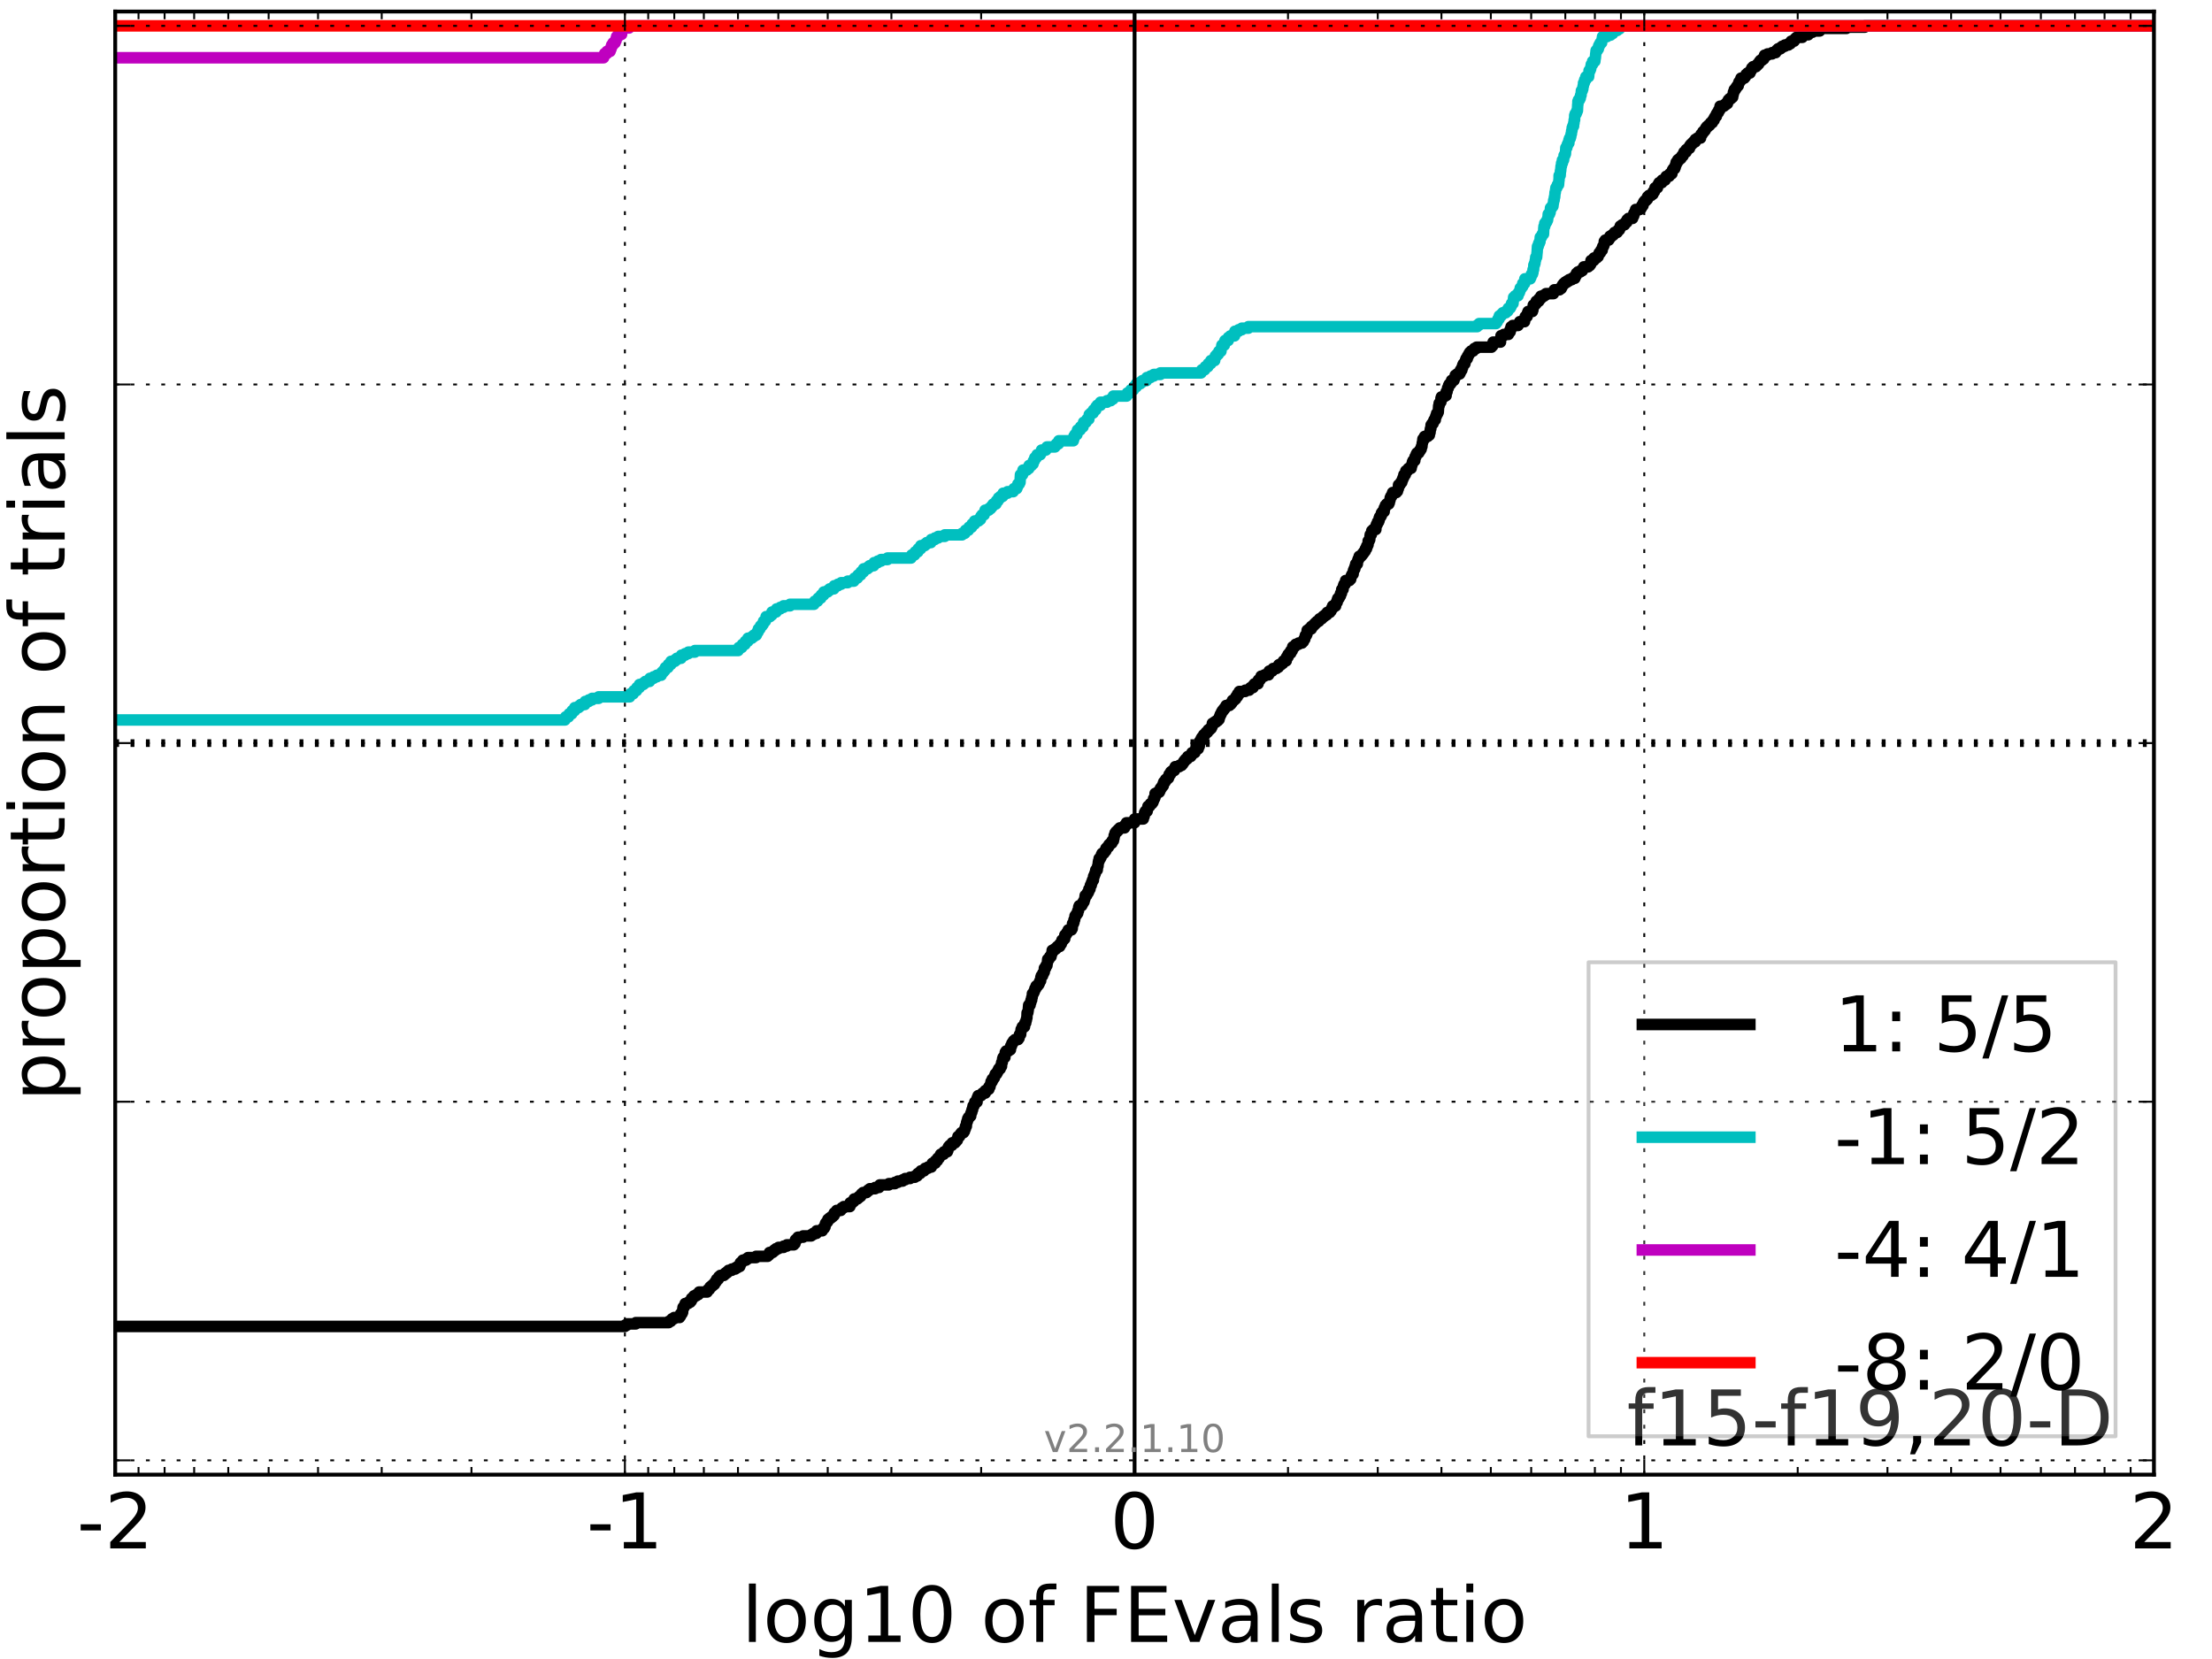 <?xml version="1.0" encoding="utf-8" standalone="no"?>
<!DOCTYPE svg PUBLIC "-//W3C//DTD SVG 1.1//EN"
  "http://www.w3.org/Graphics/SVG/1.1/DTD/svg11.dtd">
<!-- Created with matplotlib (http://matplotlib.org/) -->
<svg height="432pt" version="1.1" viewBox="0 0 576 432" width="576pt" xmlns="http://www.w3.org/2000/svg" xmlns:xlink="http://www.w3.org/1999/xlink">
 <defs>
  <style type="text/css">
*{stroke-linecap:butt;stroke-linejoin:round;stroke-miterlimit:100000;}
  </style>
 </defs>
 <g id="figure_1">
  <g id="patch_1">
   <path d="M 0 432 
L 576 432 
L 576 0 
L 0 0 
z
" style="fill:#ffffff;"/>
  </g>
  <g id="axes_1">
   <g id="patch_2">
    <path d="M 30 384 
L 560.884 384 
L 560.884 3 
L 30 3 
z
" style="fill:#ffffff;"/>
   </g>
   <g id="line2d_1">
    <path clip-path="url(#pe198f15c76)" d="M 30 345.402 
L 162.726 345.402 
L 162.726 345.07 
L 163.278 345.07 
L 163.278 344.738 
L 165.559 344.738 
L 165.559 344.406 
L 174.131 344.406 
L 174.131 344.074 
L 174.682 344.074 
L 174.682 343.742 
L 174.982 343.742 
L 174.982 343.41 
L 175.534 343.41 
L 175.534 343.078 
L 176.964 343.078 
L 176.964 342.746 
L 177.2 342.746 
L 177.227 342.082 
L 177.597 342.082 
L 177.597 341.75 
L 177.752 341.75 
L 177.815 340.754 
L 177.863 340.754 
L 177.863 340.422 
L 178.149 340.422 
L 178.149 340.09 
L 178.29 340.09 
L 178.29 339.758 
L 178.415 339.758 
L 178.415 339.425 
L 179.206 339.425 
L 179.206 339.093 
L 179.758 339.093 
L 179.758 338.761 
L 180.033 338.761 
L 180.06 338.097 
L 180.43 338.097 
L 180.43 337.765 
L 180.696 337.765 
L 180.696 337.433 
L 181.316 337.433 
L 181.316 337.101 
L 181.867 337.101 
L 181.867 336.769 
L 182.039 336.769 
L 182.039 336.437 
L 184.149 336.437 
L 184.149 336.105 
L 184.342 336.105 
L 184.342 335.773 
L 184.727 335.773 
L 184.727 335.441 
L 184.893 335.441 
L 184.893 335.109 
L 185.279 335.109 
L 185.279 334.777 
L 185.665 334.777 
L 185.665 334.445 
L 186.059 334.445 
L 186.059 334.113 
L 186.216 334.113 
L 186.216 333.781 
L 186.499 333.781 
L 186.499 333.449 
L 186.611 333.449 
L 186.611 333.117 
L 187.051 333.117 
L 187.051 332.785 
L 187.175 332.785 
L 187.175 332.453 
L 187.56 332.453 
L 187.56 332.121 
L 188.498 332.121 
L 188.498 331.789 
L 188.892 331.789 
L 188.892 331.457 
L 189.332 331.457 
L 189.332 331.125 
L 189.694 331.125 
L 189.694 330.793 
L 190.546 330.793 
L 190.546 330.461 
L 191.454 330.461 
L 191.454 330.129 
L 192.006 330.129 
L 192.006 329.797 
L 192.641 329.797 
L 192.641 329.465 
L 192.764 329.465 
L 192.791 328.801 
L 193.161 328.801 
L 193.161 328.469 
L 193.427 328.469 
L 193.427 328.137 
L 194.287 328.137 
L 194.287 327.805 
L 194.77 327.805 
L 194.77 327.473 
L 196.879 327.473 
L 196.879 327.141 
L 199.905 327.141 
L 199.905 326.808 
L 200.291 326.808 
L 200.361 326.144 
L 201.228 326.144 
L 201.228 325.812 
L 201.623 325.812 
L 201.623 325.48 
L 202.063 325.48 
L 202.063 325.148 
L 202.716 325.148 
L 202.716 324.816 
L 204.046 324.816 
L 204.046 324.484 
L 204.897 324.484 
L 204.897 324.152 
L 206.7 324.152 
L 206.7 323.82 
L 207.017 323.82 
L 207.115 323.156 
L 207.142 323.156 
L 207.142 322.824 
L 207.512 322.824 
L 207.512 322.492 
L 207.778 322.492 
L 207.778 322.16 
L 209.121 322.16 
L 209.121 321.828 
L 211.231 321.828 
L 211.231 321.496 
L 211.765 321.496 
L 211.765 321.164 
L 212.617 321.164 
L 212.634 320.5 
L 214.12 320.5 
L 214.12 320.168 
L 214.256 320.168 
L 214.256 319.836 
L 214.642 319.836 
L 214.642 319.504 
L 214.835 319.504 
L 214.862 318.84 
L 214.972 318.84 
L 214.972 318.508 
L 215.231 318.508 
L 215.231 318.176 
L 215.498 318.176 
L 215.58 317.512 
L 215.974 317.512 
L 215.974 317.18 
L 216.414 317.18 
L 216.414 316.848 
L 216.84 316.848 
L 216.84 316.516 
L 217.19 316.516 
L 217.217 315.852 
L 217.586 315.852 
L 217.586 315.52 
L 217.853 315.52 
L 217.853 315.188 
L 218.95 315.188 
L 218.95 314.856 
L 219.195 314.856 
L 219.195 314.524 
L 219.701 314.524 
L 219.701 314.192 
L 221.305 314.192 
L 221.369 313.195 
L 221.976 313.195 
L 221.976 312.863 
L 222.361 312.863 
L 222.408 312.199 
L 223.299 312.199 
L 223.299 311.867 
L 223.694 311.867 
L 223.694 311.535 
L 224.134 311.535 
L 224.134 311.203 
L 224.331 311.203 
L 224.331 310.871 
L 224.716 310.871 
L 224.716 310.539 
L 225.654 310.539 
L 225.654 310.207 
L 226.049 310.207 
L 226.049 309.875 
L 226.489 309.875 
L 226.489 309.543 
L 227.879 309.543 
L 227.879 309.211 
L 228.902 309.211 
L 228.902 308.879 
L 229.088 308.879 
L 229.088 308.547 
L 231.443 308.547 
L 231.443 308.215 
L 233.029 308.215 
L 233.029 307.883 
L 233.813 307.883 
L 233.813 307.551 
L 235.028 307.551 
L 235.028 307.219 
L 235.699 307.219 
L 235.699 306.887 
L 236.961 306.887 
L 236.961 306.555 
L 238.214 306.555 
L 238.214 306.223 
L 238.857 306.223 
L 238.857 305.891 
L 238.994 305.891 
L 238.994 305.559 
L 239.647 305.559 
L 239.647 305.227 
L 239.782 305.227 
L 239.782 304.895 
L 240.628 304.895 
L 240.628 304.563 
L 240.88 304.563 
L 240.88 304.231 
L 241.633 304.231 
L 241.633 303.899 
L 242.519 303.899 
L 242.627 303.235 
L 242.763 303.235 
L 242.763 302.903 
L 243.538 302.903 
L 243.587 302.239 
L 244.101 302.239 
L 244.17 301.575 
L 244.559 301.575 
L 244.559 301.242 
L 244.762 301.242 
L 244.762 300.91 
L 244.928 300.91 
L 244.928 300.578 
L 245.715 300.578 
L 245.812 299.914 
L 246.694 299.914 
L 246.694 299.582 
L 246.833 299.582 
L 246.833 298.918 
L 246.992 298.918 
L 246.992 298.586 
L 247.286 298.586 
L 247.286 298.254 
L 247.877 298.254 
L 247.947 297.59 
L 248.7 297.59 
L 248.7 297.258 
L 248.992 297.258 
L 248.992 296.926 
L 249.285 296.926 
L 249.382 296.262 
L 249.441 296.262 
L 249.441 295.93 
L 249.876 295.93 
L 249.876 295.598 
L 250.081 295.598 
L 250.081 295.266 
L 250.339 295.266 
L 250.339 294.934 
L 250.924 294.934 
L 250.924 294.602 
L 251.137 294.602 
L 251.217 293.938 
L 251.381 293.938 
L 251.406 293.274 
L 251.64 293.274 
L 251.699 292.278 
L 251.808 292.278 
L 251.808 291.946 
L 251.937 291.946 
L 251.994 291.282 
L 252.177 291.282 
L 252.177 290.95 
L 252.47 290.95 
L 252.47 290.618 
L 252.776 290.618 
L 252.782 289.954 
L 252.906 289.954 
L 252.906 289.622 
L 253.062 289.622 
L 253.108 288.958 
L 253.272 288.958 
L 253.314 288.293 
L 253.384 288.293 
L 253.384 287.961 
L 253.634 287.961 
L 253.634 287.629 
L 253.778 287.629 
L 253.834 286.965 
L 254.421 286.965 
L 254.431 285.969 
L 254.567 285.969 
L 254.567 285.637 
L 254.701 285.637 
L 254.701 285.305 
L 255.489 285.305 
L 255.489 284.973 
L 255.837 284.973 
L 255.837 284.641 
L 256.566 284.641 
L 256.566 283.977 
L 257.04 283.977 
L 257.04 283.645 
L 257.501 283.645 
L 257.519 282.981 
L 257.795 282.981 
L 257.901 282.317 
L 257.972 282.317 
L 258.064 281.653 
L 258.357 281.653 
L 258.386 280.989 
L 258.71 280.989 
L 258.71 280.657 
L 258.948 280.657 
L 259.042 279.993 
L 259.175 279.993 
L 259.175 279.661 
L 259.535 279.661 
L 259.535 279.329 
L 259.712 279.329 
L 259.712 278.997 
L 259.891 278.997 
L 259.891 278.665 
L 260.036 278.665 
L 260.036 278.333 
L 260.453 278.333 
L 260.504 277.669 
L 260.796 277.669 
L 260.826 276.673 
L 260.983 276.673 
L 261.089 275.676 
L 261.196 275.676 
L 261.196 275.344 
L 261.671 275.344 
L 261.771 274.016 
L 261.983 274.016 
L 261.983 273.684 
L 262.639 273.684 
L 262.639 273.352 
L 263.118 273.352 
L 263.186 272.356 
L 263.405 272.356 
L 263.477 271.692 
L 263.698 271.692 
L 263.698 271.36 
L 263.906 271.36 
L 263.906 271.028 
L 264.289 271.028 
L 264.289 270.696 
L 265.118 270.696 
L 265.118 270.364 
L 265.349 270.364 
L 265.458 269.7 
L 265.476 269.7 
L 265.476 269.368 
L 265.777 269.368 
L 265.862 268.372 
L 265.9 268.372 
L 265.9 268.04 
L 266.109 268.04 
L 266.194 267.376 
L 266.779 267.376 
L 266.869 266.38 
L 267.093 266.38 
L 267.162 265.716 
L 267.253 265.716 
L 267.347 265.052 
L 267.404 265.052 
L 267.457 263.724 
L 267.641 263.724 
L 267.748 263.059 
L 267.754 263.059 
L 267.862 261.731 
L 268.232 261.731 
L 268.29 261.067 
L 268.418 261.067 
L 268.483 260.403 
L 268.646 260.403 
L 268.662 259.739 
L 268.776 259.739 
L 268.838 258.743 
L 269.093 258.743 
L 269.093 258.411 
L 269.259 258.411 
L 269.259 258.079 
L 269.389 258.079 
L 269.486 257.415 
L 269.737 257.415 
L 269.794 256.751 
L 270.204 256.751 
L 270.204 256.419 
L 270.477 256.419 
L 270.477 256.087 
L 270.643 256.087 
L 270.643 255.755 
L 270.776 255.755 
L 270.776 255.423 
L 270.973 255.423 
L 271.047 254.427 
L 271.151 254.427 
L 271.151 254.095 
L 271.483 254.095 
L 271.544 253.431 
L 271.776 253.431 
L 271.776 253.099 
L 271.939 253.099 
L 271.956 252.103 
L 272.278 252.103 
L 272.367 251.439 
L 272.612 251.439 
L 272.708 250.775 
L 272.728 250.775 
L 272.819 249.778 
L 273.169 249.778 
L 273.169 249.446 
L 273.338 249.446 
L 273.338 249.114 
L 273.68 249.114 
L 273.766 248.45 
L 273.872 248.45 
L 273.961 247.786 
L 273.986 247.786 
L 273.986 247.454 
L 274.548 247.454 
L 274.548 247.122 
L 274.978 247.122 
L 274.978 246.79 
L 275.31 246.79 
L 275.31 246.458 
L 275.967 246.458 
L 275.98 245.794 
L 276.371 245.794 
L 276.463 245.13 
L 276.529 245.13 
L 276.529 244.798 
L 276.934 244.798 
L 276.934 244.466 
L 277.251 244.466 
L 277.281 243.47 
L 277.602 243.47 
L 277.602 243.138 
L 277.802 243.138 
L 277.802 242.806 
L 278.039 242.806 
L 278.039 242.474 
L 278.165 242.474 
L 278.165 242.142 
L 279.03 242.142 
L 279.03 241.81 
L 279.206 241.81 
L 279.285 240.482 
L 279.554 240.482 
L 279.554 240.15 
L 279.666 240.15 
L 279.666 239.486 
L 279.848 239.486 
L 279.937 238.49 
L 280.174 238.49 
L 280.174 238.158 
L 280.405 238.158 
L 280.405 237.825 
L 280.639 237.825 
L 280.639 237.161 
L 280.833 237.161 
L 280.897 236.165 
L 281.029 236.165 
L 281.029 235.833 
L 281.689 235.833 
L 281.689 235.501 
L 281.87 235.501 
L 281.87 235.169 
L 282.044 235.169 
L 282.044 234.837 
L 282.275 234.837 
L 282.385 234.173 
L 282.472 234.173 
L 282.58 233.177 
L 282.961 233.177 
L 282.961 232.845 
L 283.111 232.845 
L 283.111 232.513 
L 283.354 232.513 
L 283.354 232.181 
L 283.505 232.181 
L 283.54 231.517 
L 283.832 231.517 
L 283.933 230.521 
L 284.167 230.521 
L 284.214 229.857 
L 284.366 229.857 
L 284.46 229.193 
L 284.721 229.193 
L 284.77 228.197 
L 284.933 228.197 
L 284.933 227.865 
L 285.052 227.865 
L 285.052 227.533 
L 285.188 227.533 
L 285.265 226.869 
L 285.335 226.869 
L 285.335 226.537 
L 285.722 226.537 
L 285.813 225.541 
L 285.919 225.541 
L 286.001 224.544 
L 286.055 224.544 
L 286.055 224.212 
L 286.213 224.212 
L 286.217 223.548 
L 286.557 223.548 
L 286.557 223.216 
L 286.725 223.216 
L 286.804 222.552 
L 286.97 222.552 
L 286.97 222.22 
L 287.448 222.22 
L 287.448 221.888 
L 287.684 221.888 
L 287.684 221.556 
L 287.967 221.556 
L 287.994 220.892 
L 288.309 220.892 
L 288.309 220.56 
L 288.653 220.56 
L 288.653 220.228 
L 288.784 220.228 
L 288.784 219.896 
L 289.131 219.896 
L 289.131 219.564 
L 289.539 219.564 
L 289.606 218.9 
L 289.948 218.9 
L 290.034 218.236 
L 290.101 218.236 
L 290.129 217.572 
L 290.246 217.572 
L 290.353 216.908 
L 290.578 216.908 
L 290.578 216.576 
L 290.919 216.576 
L 290.919 216.244 
L 291.248 216.244 
L 291.248 215.912 
L 291.583 215.912 
L 291.583 215.58 
L 292.833 215.58 
L 292.833 214.916 
L 293.267 214.916 
L 293.307 214.252 
L 295.442 214.252 
L 295.442 213.256 
L 297.715 213.256 
L 297.715 212.592 
L 297.938 212.592 
L 298.048 211.595 
L 298.22 211.595 
L 298.22 211.263 
L 298.718 211.263 
L 298.718 210.599 
L 298.906 210.599 
L 298.923 209.935 
L 299.385 209.935 
L 299.385 209.603 
L 299.561 209.603 
L 299.561 209.271 
L 299.989 209.271 
L 299.989 208.939 
L 300.22 208.939 
L 300.22 208.607 
L 300.35 208.607 
L 300.385 207.943 
L 300.652 207.943 
L 300.652 207.611 
L 300.777 207.611 
L 300.779 206.615 
L 301.376 206.615 
L 301.376 206.283 
L 301.893 206.283 
L 301.893 205.951 
L 302.058 205.951 
L 302.152 205.287 
L 302.404 205.287 
L 302.404 204.955 
L 302.633 204.955 
L 302.633 204.623 
L 302.912 204.623 
L 302.912 203.959 
L 303.037 203.959 
L 303.037 203.627 
L 303.405 203.627 
L 303.405 203.295 
L 303.52 203.295 
L 303.52 202.963 
L 303.892 202.963 
L 303.892 202.631 
L 304.268 202.631 
L 304.268 202.299 
L 304.385 202.299 
L 304.443 201.635 
L 304.789 201.635 
L 304.873 200.971 
L 305.302 200.971 
L 305.302 200.639 
L 305.824 200.639 
L 305.824 200.307 
L 305.951 200.307 
L 306.02 199.642 
L 307.077 199.642 
L 307.077 199.31 
L 307.703 199.31 
L 307.703 198.978 
L 307.991 198.978 
L 307.991 198.646 
L 308.205 198.646 
L 308.205 198.314 
L 308.443 198.314 
L 308.443 197.982 
L 308.729 197.982 
L 308.729 197.65 
L 309.161 197.65 
L 309.161 197.318 
L 309.292 197.318 
L 309.292 196.986 
L 310.082 196.986 
L 310.082 196.654 
L 310.327 196.654 
L 310.377 195.99 
L 311.149 195.99 
L 311.179 195.326 
L 311.5 195.326 
L 311.5 194.994 
L 312.024 194.994 
L 312.024 194.33 
L 312.288 194.33 
L 312.343 193.334 
L 312.402 193.334 
L 312.402 193.002 
L 312.772 193.002 
L 312.772 192.338 
L 312.964 192.338 
L 312.964 192.006 
L 313.397 192.006 
L 313.424 191.342 
L 313.794 191.342 
L 313.794 191.01 
L 314.06 191.01 
L 314.06 190.678 
L 314.464 190.678 
L 314.464 190.346 
L 314.632 190.346 
L 314.632 190.014 
L 315.058 190.014 
L 315.058 189.682 
L 315.403 189.682 
L 315.403 189.35 
L 315.57 189.35 
L 315.57 189.018 
L 315.696 189.018 
L 315.696 188.354 
L 316.204 188.354 
L 316.204 188.022 
L 316.697 188.022 
L 316.697 187.69 
L 317.128 187.69 
L 317.128 187.358 
L 317.444 187.358 
L 317.512 186.693 
L 317.644 186.693 
L 317.644 186.361 
L 317.765 186.361 
L 317.765 186.029 
L 317.956 186.029 
L 317.956 185.697 
L 318.097 185.697 
L 318.097 185.365 
L 318.305 185.365 
L 318.305 185.033 
L 318.575 185.033 
L 318.575 184.701 
L 318.834 184.701 
L 318.834 184.369 
L 319.083 184.369 
L 319.083 184.037 
L 319.271 184.037 
L 319.271 183.705 
L 320.15 183.705 
L 320.15 183.373 
L 320.538 183.373 
L 320.538 183.041 
L 320.801 183.041 
L 320.801 182.709 
L 320.924 182.709 
L 320.924 182.377 
L 321.386 182.377 
L 321.386 182.045 
L 321.769 182.045 
L 321.861 181.381 
L 322.248 181.381 
L 322.256 180.717 
L 322.696 180.717 
L 322.71 180.053 
L 324.259 180.053 
L 324.259 179.721 
L 325.282 179.721 
L 325.282 179.389 
L 325.614 179.389 
L 325.614 179.057 
L 326.284 179.057 
L 326.383 178.393 
L 326.645 178.393 
L 326.645 178.061 
L 327.599 178.061 
L 327.677 177.065 
L 328.124 177.065 
L 328.124 176.733 
L 328.343 176.733 
L 328.388 176.069 
L 329.258 176.069 
L 329.258 175.737 
L 330.34 175.737 
L 330.363 175.073 
L 330.478 175.073 
L 330.478 174.741 
L 331.305 174.741 
L 331.305 174.408 
L 331.509 174.408 
L 331.509 174.076 
L 332.41 174.076 
L 332.41 173.744 
L 332.912 173.744 
L 333 173.08 
L 333.627 173.08 
L 333.627 172.748 
L 334.064 172.748 
L 334.064 172.416 
L 334.214 172.416 
L 334.214 172.084 
L 334.941 172.084 
L 335.019 171.088 
L 335.395 171.088 
L 335.395 170.424 
L 335.674 170.424 
L 335.674 170.092 
L 336.111 170.092 
L 336.125 169.428 
L 336.501 169.428 
L 336.609 168.432 
L 337.147 168.432 
L 337.147 168.1 
L 337.39 168.1 
L 337.39 167.768 
L 338.16 167.768 
L 338.16 167.436 
L 339.067 167.436 
L 339.067 167.104 
L 339.388 167.104 
L 339.388 166.772 
L 339.527 166.772 
L 339.527 166.44 
L 339.764 166.44 
L 339.825 165.776 
L 339.91 165.776 
L 339.91 165.444 
L 340.201 165.444 
L 340.201 165.112 
L 340.338 165.112 
L 340.381 164.116 
L 340.82 164.116 
L 340.82 163.784 
L 341.455 163.784 
L 341.463 163.12 
L 341.913 163.12 
L 341.913 162.788 
L 342.243 162.788 
L 342.243 162.456 
L 342.565 162.456 
L 342.565 162.124 
L 342.918 162.124 
L 342.918 161.792 
L 343.426 161.792 
L 343.426 161.459 
L 343.621 161.459 
L 343.621 161.127 
L 344.197 161.127 
L 344.197 160.795 
L 344.531 160.795 
L 344.531 160.463 
L 344.965 160.463 
L 344.965 160.131 
L 345.47 160.131 
L 345.47 159.799 
L 345.591 159.799 
L 345.591 159.467 
L 346.303 159.467 
L 346.303 159.135 
L 346.576 159.135 
L 346.576 158.803 
L 346.696 158.803 
L 346.696 158.471 
L 346.997 158.471 
L 346.997 157.807 
L 347.794 157.807 
L 347.795 157.143 
L 347.98 157.143 
L 347.98 156.811 
L 348.211 156.811 
L 348.232 156.147 
L 348.35 156.147 
L 348.35 155.815 
L 348.679 155.815 
L 348.679 155.483 
L 348.856 155.483 
L 348.856 155.151 
L 349.055 155.151 
L 349.085 154.487 
L 349.316 154.487 
L 349.382 153.491 
L 349.734 153.491 
L 349.841 152.495 
L 349.96 152.495 
L 349.96 152.163 
L 350.276 152.163 
L 350.385 151.499 
L 350.397 151.499 
L 350.397 151.167 
L 351.403 151.167 
L 351.403 150.835 
L 351.724 150.835 
L 351.781 150.171 
L 351.898 150.171 
L 351.898 149.839 
L 352.064 149.839 
L 352.064 149.507 
L 352.349 149.507 
L 352.44 148.51 
L 352.58 148.51 
L 352.58 148.178 
L 352.786 148.178 
L 352.83 147.514 
L 353.003 147.514 
L 353.017 146.85 
L 353.45 146.85 
L 353.555 145.854 
L 353.679 145.854 
L 353.679 145.522 
L 353.897 145.522 
L 353.931 144.858 
L 354.467 144.858 
L 354.467 144.526 
L 354.748 144.526 
L 354.748 144.194 
L 355.003 144.194 
L 355.003 143.862 
L 355.237 143.862 
L 355.237 143.53 
L 355.495 143.53 
L 355.569 142.866 
L 355.854 142.866 
L 355.871 142.202 
L 356.093 142.202 
L 356.093 141.87 
L 356.239 141.87 
L 356.267 140.874 
L 356.53 140.874 
L 356.53 140.542 
L 356.676 140.542 
L 356.762 139.546 
L 356.806 139.546 
L 356.806 139.214 
L 357.086 139.214 
L 357.164 138.55 
L 357.199 138.55 
L 357.199 138.218 
L 357.54 138.218 
L 357.54 137.886 
L 358.266 137.886 
L 358.304 136.89 
L 358.414 136.89 
L 358.414 136.558 
L 358.634 136.558 
L 358.703 135.893 
L 358.991 135.893 
L 358.991 135.561 
L 359.117 135.561 
L 359.13 134.897 
L 359.251 134.897 
L 359.251 134.565 
L 359.554 134.565 
L 359.554 134.233 
L 359.727 134.233 
L 359.727 133.569 
L 359.97 133.569 
L 359.97 133.237 
L 360.433 133.237 
L 360.471 132.241 
L 360.671 132.241 
L 360.758 131.577 
L 361.038 131.577 
L 361.038 131.245 
L 361.64 131.245 
L 361.64 130.913 
L 361.786 130.913 
L 361.871 130.249 
L 361.962 130.249 
L 362.018 129.585 
L 362.164 129.585 
L 362.164 129.253 
L 362.394 129.253 
L 362.394 128.921 
L 362.515 128.921 
L 362.515 128.589 
L 362.636 128.589 
L 362.636 128.257 
L 363.608 128.257 
L 363.608 127.925 
L 363.902 127.925 
L 364.006 127.261 
L 364.127 127.261 
L 364.175 126.265 
L 364.551 126.265 
L 364.551 125.933 
L 364.752 125.933 
L 364.752 125.601 
L 365.024 125.601 
L 365.128 124.937 
L 365.256 124.937 
L 365.256 124.605 
L 365.384 124.605 
L 365.384 124.273 
L 365.558 124.273 
L 365.571 123.608 
L 365.946 123.608 
L 366.053 122.944 
L 366.067 122.944 
L 366.067 122.612 
L 366.516 122.612 
L 366.516 122.28 
L 366.747 122.28 
L 366.747 121.948 
L 367.461 121.948 
L 367.557 121.284 
L 367.615 121.284 
L 367.615 120.952 
L 367.736 120.952 
L 367.794 120.288 
L 367.948 120.288 
L 367.948 119.956 
L 368.408 119.956 
L 368.464 118.96 
L 368.687 118.96 
L 368.769 118.296 
L 368.942 118.296 
L 368.942 117.964 
L 369.438 117.964 
L 369.438 117.632 
L 369.634 117.632 
L 369.634 117.3 
L 369.865 117.3 
L 369.865 116.968 
L 370.07 116.968 
L 370.124 116.304 
L 370.26 116.304 
L 370.356 115.308 
L 370.425 115.308 
L 370.523 114.312 
L 370.929 114.312 
L 370.942 113.648 
L 371.793 113.648 
L 371.793 113.316 
L 372.201 113.316 
L 372.23 112.652 
L 372.374 112.652 
L 372.469 111.656 
L 372.582 111.656 
L 372.658 110.659 
L 372.87 110.659 
L 372.87 110.327 
L 373.159 110.327 
L 373.159 109.995 
L 373.284 109.995 
L 373.284 109.663 
L 373.418 109.663 
L 373.418 109.331 
L 373.752 109.331 
L 373.77 108.667 
L 373.869 108.667 
L 373.869 108.335 
L 374.042 108.335 
L 374.085 107.671 
L 374.374 107.671 
L 374.374 107.339 
L 374.52 107.339 
L 374.626 105.679 
L 374.747 105.679 
L 374.755 105.015 
L 374.978 105.015 
L 374.978 104.683 
L 375.203 104.683 
L 375.224 103.687 
L 375.324 103.687 
L 375.324 103.355 
L 376.042 103.355 
L 376.042 103.023 
L 376.567 103.023 
L 376.579 102.027 
L 376.814 102.027 
L 376.893 101.363 
L 376.949 101.363 
L 376.949 101.031 
L 377.136 101.031 
L 377.201 100.367 
L 377.367 100.367 
L 377.367 100.035 
L 377.712 100.035 
L 377.712 99.703 
L 377.944 99.703 
L 377.984 99.039 
L 378.626 99.039 
L 378.723 98.375 
L 378.896 98.375 
L 378.949 97.71 
L 379.392 97.71 
L 379.392 97.378 
L 380.116 97.378 
L 380.116 97.046 
L 380.281 97.046 
L 380.281 96.382 
L 380.657 96.382 
L 380.657 95.718 
L 380.881 95.718 
L 380.896 95.054 
L 381.054 95.054 
L 381.054 94.722 
L 381.457 94.722 
L 381.55 94.058 
L 381.63 94.058 
L 381.63 93.726 
L 381.747 93.726 
L 381.747 93.394 
L 382.089 93.394 
L 382.126 92.73 
L 382.34 92.73 
L 382.34 92.398 
L 382.518 92.398 
L 382.518 92.066 
L 382.716 92.066 
L 382.716 91.734 
L 383.054 91.734 
L 383.054 91.402 
L 383.63 91.402 
L 383.63 91.07 
L 383.904 91.07 
L 383.904 90.738 
L 384.481 90.738 
L 384.481 90.406 
L 388.38 90.406 
L 388.38 90.074 
L 388.688 90.074 
L 388.688 89.41 
L 388.809 89.41 
L 388.809 89.078 
L 390.732 89.078 
L 390.747 88.082 
L 390.853 88.082 
L 390.853 87.418 
L 391.579 87.418 
L 391.579 87.086 
L 392.791 87.086 
L 392.791 86.754 
L 392.912 86.754 
L 392.912 86.422 
L 393.242 86.422 
L 393.242 85.758 
L 393.473 85.758 
L 393.473 85.093 
L 393.898 85.093 
L 393.898 84.761 
L 395.301 84.761 
L 395.301 84.429 
L 395.532 84.429 
L 395.532 84.097 
L 395.725 84.097 
L 395.725 83.765 
L 396.987 83.765 
L 396.987 83.101 
L 397.16 83.101 
L 397.16 82.437 
L 397.656 82.437 
L 397.762 81.441 
L 397.903 81.441 
L 397.903 81.109 
L 399.045 81.109 
L 399.045 80.777 
L 399.16 80.777 
L 399.255 79.449 
L 399.715 79.449 
L 399.715 79.117 
L 400.01 79.117 
L 400.01 78.453 
L 400.7 78.453 
L 400.733 77.789 
L 401.218 77.789 
L 401.225 77.125 
L 402.069 77.125 
L 402.069 76.793 
L 402.56 76.793 
L 402.56 76.461 
L 404.519 76.461 
L 404.598 75.797 
L 404.731 75.797 
L 404.731 75.465 
L 406.09 75.465 
L 406.09 75.133 
L 406.558 75.133 
L 406.558 74.801 
L 406.725 74.801 
L 406.725 74.469 
L 406.904 74.469 
L 406.904 74.137 
L 407.161 74.137 
L 407.161 73.805 
L 407.535 73.805 
L 407.535 73.473 
L 408.06 73.473 
L 408.06 73.141 
L 408.595 73.141 
L 408.595 72.808 
L 409.321 72.808 
L 409.321 72.476 
L 410.088 72.476 
L 410.127 71.812 
L 410.423 71.812 
L 410.51 71.148 
L 410.862 71.148 
L 410.862 70.816 
L 411.533 70.816 
L 411.533 70.484 
L 412.058 70.484 
L 412.058 70.152 
L 412.25 70.152 
L 412.25 69.82 
L 412.403 69.82 
L 412.403 69.488 
L 413.56 69.488 
L 413.56 69.156 
L 413.996 69.156 
L 413.996 68.824 
L 414.231 68.824 
L 414.292 67.828 
L 415.05 67.828 
L 415.075 67.164 
L 415.78 67.164 
L 415.78 66.832 
L 416.156 66.832 
L 416.156 66.5 
L 416.268 66.5 
L 416.268 66.168 
L 416.418 66.168 
L 416.418 65.836 
L 416.743 65.836 
L 416.743 65.504 
L 416.878 65.504 
L 416.878 65.172 
L 417.207 65.172 
L 417.225 64.508 
L 417.345 64.508 
L 417.345 64.176 
L 417.558 64.176 
L 417.558 63.844 
L 417.697 63.844 
L 417.761 62.848 
L 417.994 62.848 
L 417.994 62.516 
L 418.915 62.516 
L 418.915 62.184 
L 419.129 62.184 
L 419.205 61.52 
L 419.731 61.52 
L 419.731 61.188 
L 420.154 61.188 
L 420.154 60.856 
L 420.408 60.856 
L 420.408 60.524 
L 421.127 60.524 
L 421.127 60.192 
L 421.342 60.192 
L 421.342 59.859 
L 421.695 59.859 
L 421.695 59.527 
L 421.853 59.527 
L 421.911 58.863 
L 422.378 58.863 
L 422.378 58.531 
L 423.034 58.531 
L 423.034 58.199 
L 423.251 58.199 
L 423.251 57.867 
L 423.629 57.867 
L 423.686 57.203 
L 424.042 57.203 
L 424.042 56.871 
L 425.125 56.871 
L 425.231 56.207 
L 425.42 56.207 
L 425.457 55.543 
L 425.667 55.543 
L 425.667 55.211 
L 425.847 55.211 
L 425.908 54.547 
L 427.035 54.547 
L 427.035 54.215 
L 427.387 54.215 
L 427.494 53.551 
L 427.827 53.551 
L 427.878 52.887 
L 428.04 52.887 
L 428.04 52.555 
L 428.314 52.555 
L 428.314 52.223 
L 428.67 52.223 
L 428.67 51.891 
L 428.987 51.891 
L 429.015 51.227 
L 429.367 51.227 
L 429.367 50.895 
L 429.998 50.895 
L 429.998 50.563 
L 430.431 50.563 
L 430.474 49.899 
L 430.818 49.899 
L 430.926 49.235 
L 430.957 49.235 
L 430.957 48.903 
L 431.601 48.903 
L 431.662 48.239 
L 431.825 48.239 
L 431.825 47.907 
L 432.014 47.907 
L 432.014 47.575 
L 432.754 47.575 
L 432.798 46.91 
L 433.581 46.91 
L 433.581 46.578 
L 433.733 46.578 
L 433.733 46.246 
L 433.863 46.246 
L 433.863 45.914 
L 434.64 45.914 
L 434.64 45.582 
L 434.791 45.582 
L 434.791 45.25 
L 435.355 45.25 
L 435.445 44.586 
L 435.505 44.586 
L 435.505 44.254 
L 435.713 44.254 
L 435.713 43.922 
L 436.093 43.922 
L 436.093 43.59 
L 436.228 43.59 
L 436.283 42.926 
L 436.457 42.926 
L 436.468 42.262 
L 436.8 42.262 
L 436.893 41.598 
L 437.325 41.598 
L 437.325 41.266 
L 437.728 41.266 
L 437.728 40.934 
L 437.921 40.934 
L 437.921 40.602 
L 438.254 40.602 
L 438.36 39.938 
L 438.505 39.938 
L 438.505 39.606 
L 439.053 39.606 
L 439.08 38.942 
L 439.503 38.942 
L 439.503 38.61 
L 439.958 38.61 
L 439.998 37.946 
L 440.241 37.946 
L 440.241 37.614 
L 440.593 37.614 
L 440.593 37.282 
L 440.907 37.282 
L 440.907 36.95 
L 441.442 36.95 
L 441.451 36.286 
L 441.968 36.286 
L 441.968 35.954 
L 442.825 35.954 
L 442.895 35.29 
L 442.945 35.29 
L 442.945 34.958 
L 443.261 34.958 
L 443.261 34.625 
L 443.421 34.625 
L 443.421 34.293 
L 443.754 34.293 
L 443.754 33.961 
L 444.024 33.961 
L 444.024 33.629 
L 444.189 33.629 
L 444.189 33.297 
L 444.437 33.297 
L 444.437 32.965 
L 444.807 32.965 
L 444.807 32.633 
L 445.195 32.633 
L 445.195 32.301 
L 445.421 32.301 
L 445.421 31.969 
L 445.882 31.969 
L 445.882 31.637 
L 446.017 31.637 
L 446.017 31.305 
L 446.35 31.305 
L 446.408 30.641 
L 446.61 30.641 
L 446.61 30.309 
L 446.939 30.309 
L 446.962 29.645 
L 447.176 29.645 
L 447.176 29.313 
L 447.468 29.313 
L 447.538 28.649 
L 447.844 28.649 
L 447.904 27.653 
L 448.921 27.653 
L 448.921 27.321 
L 449.356 27.321 
L 449.356 26.989 
L 449.823 26.989 
L 449.882 26.325 
L 450.064 26.325 
L 450.064 25.993 
L 450.393 25.993 
L 450.393 25.661 
L 450.808 25.661 
L 450.808 25.329 
L 451.176 25.329 
L 451.252 24.665 
L 451.321 24.665 
L 451.374 24.001 
L 451.517 24.001 
L 451.604 23.337 
L 451.908 23.337 
L 451.908 23.005 
L 452.104 23.005 
L 452.104 22.673 
L 452.343 22.673 
L 452.343 22.341 
L 452.635 22.341 
L 452.705 21.676 
L 452.819 21.676 
L 452.819 21.344 
L 453.057 21.344 
L 453.057 21.012 
L 453.308 21.012 
L 453.344 20.348 
L 454.236 20.348 
L 454.236 20.016 
L 454.504 20.016 
L 454.504 19.684 
L 454.673 19.684 
L 454.673 19.352 
L 455.035 19.352 
L 455.035 19.02 
L 455.692 19.02 
L 455.692 18.688 
L 455.818 18.688 
L 455.818 18.356 
L 456.044 18.356 
L 456.044 18.024 
L 456.165 18.024 
L 456.165 17.692 
L 456.488 17.692 
L 456.488 17.36 
L 457.271 17.36 
L 457.271 17.028 
L 457.61 17.028 
L 457.61 16.696 
L 457.95 16.696 
L 457.95 16.364 
L 458.135 16.364 
L 458.135 16.032 
L 458.402 16.032 
L 458.402 15.7 
L 458.844 15.7 
L 458.844 15.368 
L 459.28 15.368 
L 459.28 15.036 
L 459.403 15.036 
L 459.475 14.372 
L 460.258 14.372 
L 460.258 14.04 
L 461.44 14.04 
L 461.44 13.708 
L 462.39 13.708 
L 462.39 13.376 
L 462.629 13.376 
L 462.629 13.044 
L 462.981 13.044 
L 462.981 12.712 
L 463.635 12.712 
L 463.635 12.38 
L 464.071 12.38 
L 464.071 12.048 
L 464.77 12.048 
L 464.77 11.716 
L 465.699 11.716 
L 465.699 11.384 
L 466.231 11.384 
L 466.231 11.052 
L 466.411 11.052 
L 466.411 10.72 
L 467.195 10.72 
L 467.195 10.388 
L 467.42 10.388 
L 467.42 10.056 
L 467.772 10.056 
L 467.772 9.724 
L 469.326 9.724 
L 469.413 9.059 
L 470.866 9.059 
L 470.866 8.727 
L 471.203 8.727 
L 471.203 8.395 
L 471.986 8.395 
L 471.986 8.063 
L 473.852 8.063 
L 473.852 7.731 
L 474.118 7.731 
L 474.118 7.399 
L 480.789 7.399 
L 480.789 7.067 
L 485.58 7.067 
L 485.58 6.735 
L 560.884 6.735 
L 560.884 6.735 
" style="fill:none;stroke:#000000;stroke-linecap:square;stroke-width:3.0;"/>
   </g>
   <g id="line2d_2">
    <path clip-path="url(#pe198f15c76)" d="M -39653.56 753.794 
" style="fill:none;stroke:#000000;stroke-linecap:square;stroke-width:3.0;"/>
   </g>
   <g id="line2d_3">
    <path clip-path="url(#pe198f15c76)" d="M 30 187.475 
L 147.114 187.475 
L 147.114 187.074 
L 147.293 187.074 
L 147.293 186.672 
L 148.044 186.672 
L 148.044 186.27 
L 148.21 186.27 
L 148.21 185.869 
L 148.891 185.869 
L 148.988 185.065 
L 149.638 185.065 
L 149.657 184.262 
L 150.679 184.262 
L 150.679 183.861 
L 151.186 183.861 
L 151.186 183.459 
L 152.286 183.459 
L 152.374 182.656 
L 153.329 182.656 
L 153.329 182.254 
L 154.182 182.254 
L 154.182 181.852 
L 155.884 181.852 
L 155.884 181.451 
L 163.978 181.451 
L 163.978 181.049 
L 164.157 181.049 
L 164.157 180.647 
L 164.908 180.647 
L 164.908 180.246 
L 165.073 180.246 
L 165.073 179.844 
L 165.754 179.844 
L 165.851 179.041 
L 166.501 179.041 
L 166.521 178.238 
L 167.542 178.238 
L 167.542 177.836 
L 168.049 177.836 
L 168.049 177.434 
L 169.149 177.434 
L 169.238 176.631 
L 170.192 176.631 
L 170.192 176.229 
L 171.046 176.229 
L 171.046 175.828 
L 172.175 175.828 
L 172.175 175.426 
L 172.354 175.426 
L 172.354 175.024 
L 172.748 175.024 
L 172.748 174.623 
L 173.105 174.623 
L 173.105 174.221 
L 173.271 174.221 
L 173.271 173.819 
L 173.952 173.819 
L 174.049 173.016 
L 174.699 173.016 
L 174.718 172.213 
L 175.74 172.213 
L 175.74 171.811 
L 176.247 171.811 
L 176.247 171.41 
L 177.347 171.41 
L 177.435 170.606 
L 178.39 170.606 
L 178.39 170.205 
L 179.243 170.205 
L 179.243 169.803 
L 180.945 169.803 
L 180.945 169.401 
L 192.221 169.401 
L 192.221 169 
L 192.401 169 
L 192.401 168.598 
L 193.152 168.598 
L 193.152 168.196 
L 193.317 168.196 
L 193.317 167.795 
L 193.998 167.795 
L 194.095 166.991 
L 194.745 166.991 
L 194.764 166.188 
L 195.786 166.188 
L 195.786 165.787 
L 196.293 165.787 
L 196.293 165.385 
L 196.95 165.385 
L 196.95 164.983 
L 197.129 164.983 
L 197.129 164.582 
L 197.393 164.582 
L 197.481 163.778 
L 197.88 163.778 
L 197.88 163.377 
L 198.046 163.377 
L 198.046 162.975 
L 198.436 162.975 
L 198.436 162.573 
L 198.727 162.573 
L 198.824 161.77 
L 199.29 161.77 
L 199.29 161.368 
L 199.474 161.368 
L 199.493 160.565 
L 200.515 160.565 
L 200.515 160.164 
L 200.992 160.164 
L 201.022 159.36 
L 202.121 159.36 
L 202.21 158.557 
L 203.165 158.557 
L 203.165 158.155 
L 204.018 158.155 
L 204.018 157.754 
L 205.72 157.754 
L 205.72 157.352 
L 211.969 157.352 
L 211.969 156.95 
L 212.148 156.95 
L 212.148 156.549 
L 212.899 156.549 
L 212.899 156.147 
L 213.065 156.147 
L 213.065 155.745 
L 213.746 155.745 
L 213.843 154.942 
L 214.493 154.942 
L 214.512 154.139 
L 215.534 154.139 
L 215.534 153.737 
L 216.041 153.737 
L 216.041 153.336 
L 217.141 153.336 
L 217.229 152.532 
L 218.184 152.532 
L 218.184 152.131 
L 219.037 152.131 
L 219.037 151.729 
L 220.739 151.729 
L 220.739 151.327 
L 222.345 151.327 
L 222.345 150.926 
L 222.525 150.926 
L 222.525 150.524 
L 223.276 150.524 
L 223.276 150.122 
L 223.441 150.122 
L 223.441 149.721 
L 224.122 149.721 
L 224.219 148.917 
L 224.869 148.917 
L 224.888 148.114 
L 225.91 148.114 
L 225.91 147.713 
L 226.417 147.713 
L 226.417 147.311 
L 227.517 147.311 
L 227.605 146.508 
L 228.56 146.508 
L 228.56 146.106 
L 229.414 146.106 
L 229.414 145.704 
L 231.116 145.704 
L 231.116 145.303 
L 237.234 145.303 
L 237.234 144.901 
L 237.413 144.901 
L 237.413 144.499 
L 238.164 144.499 
L 238.164 144.098 
L 238.329 144.098 
L 238.329 143.696 
L 239.011 143.696 
L 239.107 142.893 
L 239.758 142.893 
L 239.777 142.089 
L 240.799 142.089 
L 240.799 141.688 
L 241.306 141.688 
L 241.306 141.286 
L 242.405 141.286 
L 242.494 140.483 
L 243.449 140.483 
L 243.449 140.081 
L 244.302 140.081 
L 244.302 139.68 
L 246.004 139.68 
L 246.004 139.278 
L 250.512 139.278 
L 250.512 138.876 
L 251.246 138.876 
L 251.246 138.475 
L 251.425 138.475 
L 251.425 138.073 
L 252.176 138.073 
L 252.176 137.671 
L 252.342 137.671 
L 252.342 137.27 
L 253.023 137.27 
L 253.12 136.466 
L 253.77 136.466 
L 253.789 135.663 
L 254.811 135.663 
L 254.811 135.262 
L 255.318 135.262 
L 255.42 134.458 
L 255.718 134.458 
L 255.718 134.057 
L 256.27 134.057 
L 256.27 133.655 
L 256.418 133.655 
L 256.506 132.852 
L 257.461 132.852 
L 257.461 132.45 
L 257.975 132.45 
L 257.975 132.048 
L 258.314 132.048 
L 258.314 131.647 
L 258.62 131.647 
L 258.62 131.245 
L 259.341 131.245 
L 259.449 130.442 
L 259.872 130.442 
L 259.872 130.04 
L 260.016 130.04 
L 260.016 129.639 
L 260.516 129.639 
L 260.516 129.237 
L 261.134 129.237 
L 261.21 128.434 
L 262.36 128.434 
L 262.36 128.032 
L 263.839 128.032 
L 263.839 127.63 
L 264.019 127.63 
L 264.019 127.229 
L 264.77 127.229 
L 264.77 126.827 
L 264.935 126.827 
L 264.935 126.425 
L 265.048 126.425 
L 265.048 126.024 
L 265.424 126.024 
L 265.424 125.622 
L 265.616 125.622 
L 265.722 123.614 
L 266.274 123.614 
L 266.382 122.409 
L 267.404 122.409 
L 267.404 122.007 
L 267.911 122.007 
L 267.979 121.204 
L 268.624 121.204 
L 268.624 120.802 
L 269.011 120.802 
L 269.099 119.999 
L 269.345 119.999 
L 269.453 119.196 
L 269.876 119.196 
L 269.876 118.794 
L 270.054 118.794 
L 270.054 118.392 
L 270.908 118.392 
L 270.908 117.991 
L 271.138 117.991 
L 271.214 117.188 
L 272.364 117.188 
L 272.364 116.786 
L 272.61 116.786 
L 272.61 116.384 
L 274.705 116.384 
L 274.705 115.983 
L 275.052 115.983 
L 275.052 115.581 
L 275.634 115.581 
L 275.709 114.778 
L 279.49 114.778 
L 279.49 114.376 
L 279.613 114.376 
L 279.669 113.573 
L 279.911 113.573 
L 279.911 113.171 
L 280.42 113.171 
L 280.463 112.368 
L 280.585 112.368 
L 280.585 111.966 
L 281.267 111.966 
L 281.363 111.163 
L 282.014 111.163 
L 282.033 110.36 
L 282.168 110.36 
L 282.168 109.958 
L 282.813 109.958 
L 282.813 109.556 
L 283.055 109.556 
L 283.055 109.155 
L 283.534 109.155 
L 283.642 107.95 
L 284.065 107.95 
L 284.065 107.548 
L 284.661 107.548 
L 284.75 106.745 
L 285.327 106.745 
L 285.403 105.941 
L 285.705 105.941 
L 285.705 105.54 
L 286.553 105.54 
L 286.558 104.737 
L 288.26 104.737 
L 288.26 104.335 
L 289.241 104.335 
L 289.241 103.933 
L 289.823 103.933 
L 289.898 103.13 
L 293.373 103.13 
L 293.373 102.728 
L 293.552 102.728 
L 293.552 102.327 
L 294.303 102.327 
L 294.303 101.925 
L 294.468 101.925 
L 294.468 101.523 
L 295.15 101.523 
L 295.246 100.72 
L 295.897 100.72 
L 295.916 99.917 
L 296.938 99.917 
L 296.938 99.515 
L 297.445 99.515 
L 297.445 99.114 
L 298.544 99.114 
L 298.633 98.31 
L 299.588 98.31 
L 299.588 97.909 
L 300.441 97.909 
L 300.441 97.507 
L 302.143 97.507 
L 302.143 97.105 
L 312.758 97.105 
L 312.758 96.704 
L 312.938 96.704 
L 312.938 96.302 
L 313.689 96.302 
L 313.689 95.9 
L 313.854 95.9 
L 313.854 95.499 
L 314.535 95.499 
L 314.632 94.695 
L 315.282 94.695 
L 315.301 93.892 
L 316.299 93.892 
L 316.323 93.089 
L 316.478 93.089 
L 316.478 92.687 
L 316.83 92.687 
L 316.83 92.286 
L 317.229 92.286 
L 317.229 91.884 
L 317.394 91.884 
L 317.394 91.482 
L 317.93 91.482 
L 318.018 90.679 
L 318.075 90.679 
L 318.172 89.876 
L 318.822 89.876 
L 318.842 89.072 
L 318.973 89.072 
L 318.973 88.671 
L 319.827 88.671 
L 319.863 87.867 
L 320.37 87.867 
L 320.37 87.466 
L 321.47 87.466 
L 321.559 86.261 
L 322.513 86.261 
L 322.513 85.859 
L 323.367 85.859 
L 323.367 85.458 
L 325.069 85.458 
L 325.069 85.056 
L 384.66 85.056 
L 384.66 84.654 
L 385.165 84.654 
L 385.165 84.253 
L 389.568 84.253 
L 389.568 83.851 
L 389.866 83.851 
L 389.866 83.449 
L 390.072 83.449 
L 390.072 83.048 
L 390.37 83.048 
L 390.418 82.244 
L 390.922 82.244 
L 390.922 81.843 
L 391.307 81.843 
L 391.307 81.441 
L 392.124 81.441 
L 392.124 81.04 
L 392.628 81.04 
L 392.628 80.638 
L 392.768 80.638 
L 392.768 80.236 
L 393.273 80.236 
L 393.273 79.835 
L 393.489 79.835 
L 393.598 79.031 
L 393.994 79.031 
L 394.102 77.826 
L 394.142 77.826 
L 394.142 77.425 
L 394.525 77.425 
L 394.525 77.023 
L 395.282 77.023 
L 395.358 76.22 
L 395.642 76.22 
L 395.642 75.818 
L 395.786 75.818 
L 395.863 75.015 
L 396.214 75.015 
L 396.214 74.613 
L 396.508 74.613 
L 396.512 73.81 
L 397.013 73.81 
L 397.064 72.605 
L 398.48 72.605 
L 398.48 72.203 
L 398.659 72.203 
L 398.77 71.4 
L 399.05 71.4 
L 399.05 70.998 
L 399.172 70.998 
L 399.196 70.195 
L 399.348 70.195 
L 399.415 68.99 
L 399.575 68.99 
L 399.575 68.589 
L 399.701 68.589 
L 399.778 67.785 
L 399.853 67.785 
L 399.9 66.982 
L 400.136 66.982 
L 400.244 65.777 
L 400.257 65.777 
L 400.357 64.17 
L 400.549 64.17 
L 400.549 63.769 
L 400.667 63.769 
L 400.667 63.367 
L 400.847 63.367 
L 400.847 62.966 
L 401.004 62.966 
L 401.083 61.761 
L 401.399 61.761 
L 401.399 61.359 
L 401.605 61.359 
L 401.605 60.957 
L 401.928 60.957 
L 402.005 59.351 
L 402.045 59.351 
L 402.045 58.949 
L 402.245 58.949 
L 402.25 58.146 
L 402.552 58.146 
L 402.552 57.744 
L 402.797 57.744 
L 402.797 57.343 
L 402.971 57.343 
L 403.079 56.539 
L 403.105 56.539 
L 403.155 55.736 
L 403.502 55.736 
L 403.502 55.334 
L 403.651 55.334 
L 403.75 54.129 
L 404.08 54.129 
L 404.08 53.728 
L 404.378 53.728 
L 404.471 52.924 
L 404.502 52.924 
L 404.579 52.121 
L 404.695 52.121 
L 404.764 51.318 
L 404.84 51.318 
L 404.93 50.113 
L 405.001 50.113 
L 405.087 49.31 
L 405.147 49.31 
L 405.147 48.908 
L 405.385 48.908 
L 405.385 48.506 
L 405.548 48.506 
L 405.548 48.105 
L 405.843 48.105 
L 405.937 46.9 
L 405.976 46.9 
L 405.99 45.695 
L 406.263 45.695 
L 406.34 44.49 
L 406.399 44.49 
L 406.499 43.285 
L 406.589 43.285 
L 406.635 42.482 
L 406.84 42.482 
L 406.847 41.678 
L 407.145 41.678 
L 407.25 40.875 
L 407.28 40.875 
L 407.28 40.473 
L 407.49 40.473 
L 407.49 40.072 
L 407.642 40.072 
L 407.737 38.465 
L 408.001 38.465 
L 408.109 37.662 
L 408.287 37.662 
L 408.287 37.26 
L 408.532 37.26 
L 408.546 36.457 
L 408.678 36.457 
L 408.678 36.055 
L 408.887 36.055 
L 408.887 35.654 
L 409.008 35.654 
L 409.117 34.85 
L 409.191 34.85 
L 409.26 34.047 
L 409.335 34.047 
L 409.402 33.244 
L 409.539 33.244 
L 409.539 32.842 
L 409.753 32.842 
L 409.794 32.039 
L 409.87 32.039 
L 409.912 31.236 
L 410.02 31.236 
L 410.051 30.031 
L 410.177 30.031 
L 410.177 29.629 
L 410.443 29.629 
L 410.443 29.227 
L 410.603 29.227 
L 410.603 28.826 
L 410.759 28.826 
L 410.834 27.219 
L 410.876 27.219 
L 410.877 26.416 
L 411.02 26.416 
L 411.02 26.014 
L 411.299 26.014 
L 411.299 25.613 
L 411.496 25.613 
L 411.575 24.809 
L 411.704 24.809 
L 411.794 23.604 
L 412.027 23.604 
L 412.027 23.203 
L 412.157 23.203 
L 412.232 22.399 
L 412.308 22.399 
L 412.346 21.596 
L 412.56 21.596 
L 412.637 20.793 
L 412.931 20.793 
L 412.953 19.99 
L 413.674 19.99 
L 413.782 18.785 
L 413.787 18.785 
L 413.787 18.383 
L 414.052 18.383 
L 414.052 17.981 
L 414.205 17.981 
L 414.29 17.178 
L 414.365 17.178 
L 414.365 16.776 
L 414.697 16.776 
L 414.715 15.973 
L 415.297 15.973 
L 415.372 15.17 
L 415.418 15.17 
L 415.526 13.965 
L 415.543 13.965 
L 415.619 13.162 
L 415.948 13.162 
L 415.948 12.76 
L 416.201 12.76 
L 416.275 11.957 
L 416.475 11.957 
L 416.475 11.555 
L 416.693 11.555 
L 416.693 11.153 
L 417.057 11.153 
L 417.131 10.35 
L 417.21 10.35 
L 417.287 9.547 
L 418.437 9.547 
L 418.437 9.145 
L 419.381 9.145 
L 419.381 8.744 
L 419.963 8.744 
L 420.038 7.94 
L 421.124 7.94 
L 421.124 7.539 
L 421.706 7.539 
L 421.781 6.735 
L 560.884 6.735 
L 560.884 6.735 
" style="fill:none;stroke:#00bfbf;stroke-linecap:square;stroke-width:3.0;"/>
   </g>
   <g id="line2d_4">
    <path clip-path="url(#pe198f15c76)" d="M -39653.56 753.794 
" style="fill:none;stroke:#00bfbf;stroke-linecap:square;stroke-width:3.0;"/>
   </g>
   <g id="line2d_5">
    <path clip-path="url(#pe198f15c76)" d="M 30 15.036 
L 157.171 15.036 
L 157.171 14.483 
L 157.451 14.483 
L 157.451 13.929 
L 158.04 13.929 
L 158.04 13.376 
L 158.877 13.376 
L 158.877 12.822 
L 159.092 12.822 
L 159.092 12.269 
L 159.277 12.269 
L 159.277 11.716 
L 159.633 11.716 
L 159.633 11.162 
L 160.17 11.162 
L 160.17 10.609 
L 160.414 10.609 
L 160.414 10.056 
L 160.566 10.056 
L 160.566 9.502 
L 160.983 9.502 
L 160.983 8.949 
L 161.867 8.949 
L 161.867 8.395 
L 161.926 8.395 
L 161.926 7.842 
L 162.06 7.842 
L 162.06 7.289 
L 163.794 7.289 
L 163.794 6.735 
L 560.884 6.735 
" style="fill:none;stroke:#bf00bf;stroke-linecap:square;stroke-width:3.0;"/>
   </g>
   <g id="line2d_6">
    <path clip-path="url(#pe198f15c76)" d="M -39653.56 753.794 
" style="fill:none;stroke:#bf00bf;stroke-linecap:square;stroke-width:3.0;"/>
   </g>
   <g id="line2d_7">
    <path clip-path="url(#pe198f15c76)" d="M 35.309 6.735 
L 30 6.735 
L 560.884 6.735 
L 577 6.735 
" style="fill:none;stroke:#ff0000;stroke-linecap:square;stroke-width:3.0;"/>
   </g>
   <g id="line2d_8">
    <path clip-path="url(#pe198f15c76)" d="M 295.442 384 
L 295.442 3 
" style="fill:none;stroke:#000000;stroke-linecap:square;"/>
   </g>
   <g id="line2d_9">
    <path clip-path="url(#pe198f15c76)" d="M 30 193.5 
L 560.884 193.5 
" style="fill:none;stroke:#000000;stroke-dasharray:1,3;stroke-dashoffset:0.0;stroke-width:2.0;"/>
   </g>
   <g id="patch_3">
    <path d="M 30 3 
L 560.884 3 
" style="fill:none;stroke:#000000;stroke-linecap:square;stroke-linejoin:miter;"/>
   </g>
   <g id="patch_4">
    <path d="M 560.884 384 
L 560.884 3 
" style="fill:none;stroke:#000000;stroke-linecap:square;stroke-linejoin:miter;"/>
   </g>
   <g id="patch_5">
    <path d="M 30 384 
L 560.884 384 
" style="fill:none;stroke:#000000;stroke-linecap:square;stroke-linejoin:miter;"/>
   </g>
   <g id="patch_6">
    <path d="M 30 384 
L 30 3 
" style="fill:none;stroke:#000000;stroke-linecap:square;stroke-linejoin:miter;"/>
   </g>
   <g id="matplotlib.axis_1">
    <g id="xtick_1">
     <g id="line2d_10">
      <path clip-path="url(#pe198f15c76)" d="M 30 384 
L 30 3 
" style="fill:none;stroke:#000000;stroke-dasharray:1,3;stroke-dashoffset:0.0;stroke-width:0.5;"/>
     </g>
     <g id="line2d_11">
      <defs>
       <path d="M 0 0 
L 0 -4 
" id="m6ef0ffe63d" style="stroke:#000000;stroke-width:0.5;"/>
      </defs>
      <g>
       <use style="stroke:#000000;stroke-width:0.5;" x="30.0" xlink:href="#m6ef0ffe63d" y="384.0"/>
      </g>
     </g>
     <g id="line2d_12">
      <defs>
       <path d="M 0 0 
L 0 4 
" id="mecf4058d55" style="stroke:#000000;stroke-width:0.5;"/>
      </defs>
      <g>
       <use style="stroke:#000000;stroke-width:0.5;" x="30.0" xlink:href="#mecf4058d55" y="3.0"/>
      </g>
     </g>
     <g id="text_1">
      <!-- -2 -->
      <defs>
       <path d="M 19.188 8.297 
L 53.609 8.297 
L 53.609 0 
L 7.328 0 
L 7.328 8.297 
Q 12.938 14.109 22.625 23.891 
Q 32.328 33.688 34.812 36.531 
Q 39.547 41.844 41.422 45.531 
Q 43.312 49.219 43.312 52.781 
Q 43.312 58.594 39.234 62.25 
Q 35.156 65.922 28.609 65.922 
Q 23.969 65.922 18.812 64.312 
Q 13.672 62.703 7.812 59.422 
L 7.812 69.391 
Q 13.766 71.781 18.938 73 
Q 24.125 74.219 28.422 74.219 
Q 39.75 74.219 46.484 68.547 
Q 53.219 62.891 53.219 53.422 
Q 53.219 48.922 51.531 44.891 
Q 49.859 40.875 45.406 35.406 
Q 44.188 33.984 37.641 27.219 
Q 31.109 20.453 19.188 8.297 
" id="BitstreamVeraSans-Roman-32"/>
       <path d="M 4.891 31.391 
L 31.203 31.391 
L 31.203 23.391 
L 4.891 23.391 
z
" id="BitstreamVeraSans-Roman-2d"/>
      </defs>
      <g transform="translate(20.03 403.197)scale(0.2 -0.2)">
       <use xlink:href="#BitstreamVeraSans-Roman-2d"/>
       <use x="36.084" xlink:href="#BitstreamVeraSans-Roman-32"/>
      </g>
     </g>
    </g>
    <g id="xtick_2">
     <g id="line2d_13">
      <path clip-path="url(#pe198f15c76)" d="M 162.721 384 
L 162.721 3 
" style="fill:none;stroke:#000000;stroke-dasharray:1,3;stroke-dashoffset:0.0;stroke-width:0.5;"/>
     </g>
     <g id="line2d_14">
      <g>
       <use style="stroke:#000000;stroke-width:0.5;" x="162.721" xlink:href="#m6ef0ffe63d" y="384.0"/>
      </g>
     </g>
     <g id="line2d_15">
      <g>
       <use style="stroke:#000000;stroke-width:0.5;" x="162.721" xlink:href="#mecf4058d55" y="3.0"/>
      </g>
     </g>
     <g id="text_2">
      <!-- -1 -->
      <defs>
       <path d="M 12.406 8.297 
L 28.516 8.297 
L 28.516 63.922 
L 10.984 60.406 
L 10.984 69.391 
L 28.422 72.906 
L 38.281 72.906 
L 38.281 8.297 
L 54.391 8.297 
L 54.391 0 
L 12.406 0 
z
" id="BitstreamVeraSans-Roman-31"/>
      </defs>
      <g transform="translate(152.751 403.197)scale(0.2 -0.2)">
       <use xlink:href="#BitstreamVeraSans-Roman-2d"/>
       <use x="36.084" xlink:href="#BitstreamVeraSans-Roman-31"/>
      </g>
     </g>
    </g>
    <g id="xtick_3">
     <g id="line2d_16">
      <path clip-path="url(#pe198f15c76)" d="M 295.442 384 
L 295.442 3 
" style="fill:none;stroke:#000000;stroke-dasharray:1,3;stroke-dashoffset:0.0;stroke-width:0.5;"/>
     </g>
     <g id="line2d_17">
      <g>
       <use style="stroke:#000000;stroke-width:0.5;" x="295.442" xlink:href="#m6ef0ffe63d" y="384.0"/>
      </g>
     </g>
     <g id="line2d_18">
      <g>
       <use style="stroke:#000000;stroke-width:0.5;" x="295.442" xlink:href="#mecf4058d55" y="3.0"/>
      </g>
     </g>
     <g id="text_3">
      <!-- 0 -->
      <defs>
       <path d="M 31.781 66.406 
Q 24.172 66.406 20.328 58.906 
Q 16.5 51.422 16.5 36.375 
Q 16.5 21.391 20.328 13.891 
Q 24.172 6.391 31.781 6.391 
Q 39.453 6.391 43.281 13.891 
Q 47.125 21.391 47.125 36.375 
Q 47.125 51.422 43.281 58.906 
Q 39.453 66.406 31.781 66.406 
M 31.781 74.219 
Q 44.047 74.219 50.516 64.516 
Q 56.984 54.828 56.984 36.375 
Q 56.984 17.969 50.516 8.266 
Q 44.047 -1.422 31.781 -1.422 
Q 19.531 -1.422 13.062 8.266 
Q 6.594 17.969 6.594 36.375 
Q 6.594 54.828 13.062 64.516 
Q 19.531 74.219 31.781 74.219 
" id="BitstreamVeraSans-Roman-30"/>
      </defs>
      <g transform="translate(289.079 403.197)scale(0.2 -0.2)">
       <use xlink:href="#BitstreamVeraSans-Roman-30"/>
      </g>
     </g>
    </g>
    <g id="xtick_4">
     <g id="line2d_19">
      <path clip-path="url(#pe198f15c76)" d="M 428.163 384 
L 428.163 3 
" style="fill:none;stroke:#000000;stroke-dasharray:1,3;stroke-dashoffset:0.0;stroke-width:0.5;"/>
     </g>
     <g id="line2d_20">
      <g>
       <use style="stroke:#000000;stroke-width:0.5;" x="428.163" xlink:href="#m6ef0ffe63d" y="384.0"/>
      </g>
     </g>
     <g id="line2d_21">
      <g>
       <use style="stroke:#000000;stroke-width:0.5;" x="428.163" xlink:href="#mecf4058d55" y="3.0"/>
      </g>
     </g>
     <g id="text_4">
      <!-- 1 -->
      <g transform="translate(421.8 403.197)scale(0.2 -0.2)">
       <use xlink:href="#BitstreamVeraSans-Roman-31"/>
      </g>
     </g>
    </g>
    <g id="xtick_5">
     <g id="line2d_22">
      <path clip-path="url(#pe198f15c76)" d="M 560.884 384 
L 560.884 3 
" style="fill:none;stroke:#000000;stroke-dasharray:1,3;stroke-dashoffset:0.0;stroke-width:0.5;"/>
     </g>
     <g id="line2d_23">
      <g>
       <use style="stroke:#000000;stroke-width:0.5;" x="560.884" xlink:href="#m6ef0ffe63d" y="384.0"/>
      </g>
     </g>
     <g id="line2d_24">
      <g>
       <use style="stroke:#000000;stroke-width:0.5;" x="560.884" xlink:href="#mecf4058d55" y="3.0"/>
      </g>
     </g>
     <g id="text_5">
      <!-- 2 -->
      <g transform="translate(554.521 403.197)scale(0.2 -0.2)">
       <use xlink:href="#BitstreamVeraSans-Roman-32"/>
      </g>
     </g>
    </g>
    <g id="xtick_6">
     <g id="line2d_25">
      <defs>
       <path d="M 0 0 
L 0 -2 
" id="mb0afb6574a" style="stroke:#000000;stroke-width:0.5;"/>
      </defs>
      <g>
       <use style="stroke:#000000;stroke-width:0.5;" x="36.073" xlink:href="#mb0afb6574a" y="384.0"/>
      </g>
     </g>
     <g id="line2d_26">
      <defs>
       <path d="M 0 0 
L 0 2 
" id="ma98ade4a7f" style="stroke:#000000;stroke-width:0.5;"/>
      </defs>
      <g>
       <use style="stroke:#000000;stroke-width:0.5;" x="36.073" xlink:href="#ma98ade4a7f" y="3.0"/>
      </g>
     </g>
    </g>
    <g id="xtick_7">
     <g id="line2d_27">
      <g>
       <use style="stroke:#000000;stroke-width:0.5;" x="42.862" xlink:href="#mb0afb6574a" y="384.0"/>
      </g>
     </g>
     <g id="line2d_28">
      <g>
       <use style="stroke:#000000;stroke-width:0.5;" x="42.862" xlink:href="#ma98ade4a7f" y="3.0"/>
      </g>
     </g>
    </g>
    <g id="xtick_8">
     <g id="line2d_29">
      <g>
       <use style="stroke:#000000;stroke-width:0.5;" x="50.559" xlink:href="#mb0afb6574a" y="384.0"/>
      </g>
     </g>
     <g id="line2d_30">
      <g>
       <use style="stroke:#000000;stroke-width:0.5;" x="50.559" xlink:href="#ma98ade4a7f" y="3.0"/>
      </g>
     </g>
    </g>
    <g id="xtick_9">
     <g id="line2d_31">
      <g>
       <use style="stroke:#000000;stroke-width:0.5;" x="59.444" xlink:href="#mb0afb6574a" y="384.0"/>
      </g>
     </g>
     <g id="line2d_32">
      <g>
       <use style="stroke:#000000;stroke-width:0.5;" x="59.444" xlink:href="#ma98ade4a7f" y="3.0"/>
      </g>
     </g>
    </g>
    <g id="xtick_10">
     <g id="line2d_33">
      <g>
       <use style="stroke:#000000;stroke-width:0.5;" x="69.953" xlink:href="#mb0afb6574a" y="384.0"/>
      </g>
     </g>
     <g id="line2d_34">
      <g>
       <use style="stroke:#000000;stroke-width:0.5;" x="69.953" xlink:href="#ma98ade4a7f" y="3.0"/>
      </g>
     </g>
    </g>
    <g id="xtick_11">
     <g id="line2d_35">
      <g>
       <use style="stroke:#000000;stroke-width:0.5;" x="82.815" xlink:href="#mb0afb6574a" y="384.0"/>
      </g>
     </g>
     <g id="line2d_36">
      <g>
       <use style="stroke:#000000;stroke-width:0.5;" x="82.815" xlink:href="#ma98ade4a7f" y="3.0"/>
      </g>
     </g>
    </g>
    <g id="xtick_12">
     <g id="line2d_37">
      <g>
       <use style="stroke:#000000;stroke-width:0.5;" x="99.397" xlink:href="#mb0afb6574a" y="384.0"/>
      </g>
     </g>
     <g id="line2d_38">
      <g>
       <use style="stroke:#000000;stroke-width:0.5;" x="99.397" xlink:href="#ma98ade4a7f" y="3.0"/>
      </g>
     </g>
    </g>
    <g id="xtick_13">
     <g id="line2d_39">
      <g>
       <use style="stroke:#000000;stroke-width:0.5;" x="122.768" xlink:href="#mb0afb6574a" y="384.0"/>
      </g>
     </g>
     <g id="line2d_40">
      <g>
       <use style="stroke:#000000;stroke-width:0.5;" x="122.768" xlink:href="#ma98ade4a7f" y="3.0"/>
      </g>
     </g>
    </g>
    <g id="xtick_14">
     <g id="line2d_41">
      <g>
       <use style="stroke:#000000;stroke-width:0.5;" x="168.794" xlink:href="#mb0afb6574a" y="384.0"/>
      </g>
     </g>
     <g id="line2d_42">
      <g>
       <use style="stroke:#000000;stroke-width:0.5;" x="168.794" xlink:href="#ma98ade4a7f" y="3.0"/>
      </g>
     </g>
    </g>
    <g id="xtick_15">
     <g id="line2d_43">
      <g>
       <use style="stroke:#000000;stroke-width:0.5;" x="175.583" xlink:href="#mb0afb6574a" y="384.0"/>
      </g>
     </g>
     <g id="line2d_44">
      <g>
       <use style="stroke:#000000;stroke-width:0.5;" x="175.583" xlink:href="#ma98ade4a7f" y="3.0"/>
      </g>
     </g>
    </g>
    <g id="xtick_16">
     <g id="line2d_45">
      <g>
       <use style="stroke:#000000;stroke-width:0.5;" x="183.28" xlink:href="#mb0afb6574a" y="384.0"/>
      </g>
     </g>
     <g id="line2d_46">
      <g>
       <use style="stroke:#000000;stroke-width:0.5;" x="183.28" xlink:href="#ma98ade4a7f" y="3.0"/>
      </g>
     </g>
    </g>
    <g id="xtick_17">
     <g id="line2d_47">
      <g>
       <use style="stroke:#000000;stroke-width:0.5;" x="192.165" xlink:href="#mb0afb6574a" y="384.0"/>
      </g>
     </g>
     <g id="line2d_48">
      <g>
       <use style="stroke:#000000;stroke-width:0.5;" x="192.165" xlink:href="#ma98ade4a7f" y="3.0"/>
      </g>
     </g>
    </g>
    <g id="xtick_18">
     <g id="line2d_49">
      <g>
       <use style="stroke:#000000;stroke-width:0.5;" x="202.674" xlink:href="#mb0afb6574a" y="384.0"/>
      </g>
     </g>
     <g id="line2d_50">
      <g>
       <use style="stroke:#000000;stroke-width:0.5;" x="202.674" xlink:href="#ma98ade4a7f" y="3.0"/>
      </g>
     </g>
    </g>
    <g id="xtick_19">
     <g id="line2d_51">
      <g>
       <use style="stroke:#000000;stroke-width:0.5;" x="215.536" xlink:href="#mb0afb6574a" y="384.0"/>
      </g>
     </g>
     <g id="line2d_52">
      <g>
       <use style="stroke:#000000;stroke-width:0.5;" x="215.536" xlink:href="#ma98ade4a7f" y="3.0"/>
      </g>
     </g>
    </g>
    <g id="xtick_20">
     <g id="line2d_53">
      <g>
       <use style="stroke:#000000;stroke-width:0.5;" x="232.118" xlink:href="#mb0afb6574a" y="384.0"/>
      </g>
     </g>
     <g id="line2d_54">
      <g>
       <use style="stroke:#000000;stroke-width:0.5;" x="232.118" xlink:href="#ma98ade4a7f" y="3.0"/>
      </g>
     </g>
    </g>
    <g id="xtick_21">
     <g id="line2d_55">
      <g>
       <use style="stroke:#000000;stroke-width:0.5;" x="255.489" xlink:href="#mb0afb6574a" y="384.0"/>
      </g>
     </g>
     <g id="line2d_56">
      <g>
       <use style="stroke:#000000;stroke-width:0.5;" x="255.489" xlink:href="#ma98ade4a7f" y="3.0"/>
      </g>
     </g>
    </g>
    <g id="xtick_22">
     <g id="line2d_57">
      <g>
       <use style="stroke:#000000;stroke-width:0.5;" x="335.395" xlink:href="#mb0afb6574a" y="384.0"/>
      </g>
     </g>
     <g id="line2d_58">
      <g>
       <use style="stroke:#000000;stroke-width:0.5;" x="335.395" xlink:href="#ma98ade4a7f" y="3.0"/>
      </g>
     </g>
    </g>
    <g id="xtick_23">
     <g id="line2d_59">
      <g>
       <use style="stroke:#000000;stroke-width:0.5;" x="358.766" xlink:href="#mb0afb6574a" y="384.0"/>
      </g>
     </g>
     <g id="line2d_60">
      <g>
       <use style="stroke:#000000;stroke-width:0.5;" x="358.766" xlink:href="#ma98ade4a7f" y="3.0"/>
      </g>
     </g>
    </g>
    <g id="xtick_24">
     <g id="line2d_61">
      <g>
       <use style="stroke:#000000;stroke-width:0.5;" x="375.348" xlink:href="#mb0afb6574a" y="384.0"/>
      </g>
     </g>
     <g id="line2d_62">
      <g>
       <use style="stroke:#000000;stroke-width:0.5;" x="375.348" xlink:href="#ma98ade4a7f" y="3.0"/>
      </g>
     </g>
    </g>
    <g id="xtick_25">
     <g id="line2d_63">
      <g>
       <use style="stroke:#000000;stroke-width:0.5;" x="388.21" xlink:href="#mb0afb6574a" y="384.0"/>
      </g>
     </g>
     <g id="line2d_64">
      <g>
       <use style="stroke:#000000;stroke-width:0.5;" x="388.21" xlink:href="#ma98ade4a7f" y="3.0"/>
      </g>
     </g>
    </g>
    <g id="xtick_26">
     <g id="line2d_65">
      <g>
       <use style="stroke:#000000;stroke-width:0.5;" x="398.719" xlink:href="#mb0afb6574a" y="384.0"/>
      </g>
     </g>
     <g id="line2d_66">
      <g>
       <use style="stroke:#000000;stroke-width:0.5;" x="398.719" xlink:href="#ma98ade4a7f" y="3.0"/>
      </g>
     </g>
    </g>
    <g id="xtick_27">
     <g id="line2d_67">
      <g>
       <use style="stroke:#000000;stroke-width:0.5;" x="407.604" xlink:href="#mb0afb6574a" y="384.0"/>
      </g>
     </g>
     <g id="line2d_68">
      <g>
       <use style="stroke:#000000;stroke-width:0.5;" x="407.604" xlink:href="#ma98ade4a7f" y="3.0"/>
      </g>
     </g>
    </g>
    <g id="xtick_28">
     <g id="line2d_69">
      <g>
       <use style="stroke:#000000;stroke-width:0.5;" x="415.301" xlink:href="#mb0afb6574a" y="384.0"/>
      </g>
     </g>
     <g id="line2d_70">
      <g>
       <use style="stroke:#000000;stroke-width:0.5;" x="415.301" xlink:href="#ma98ade4a7f" y="3.0"/>
      </g>
     </g>
    </g>
    <g id="xtick_29">
     <g id="line2d_71">
      <g>
       <use style="stroke:#000000;stroke-width:0.5;" x="422.09" xlink:href="#mb0afb6574a" y="384.0"/>
      </g>
     </g>
     <g id="line2d_72">
      <g>
       <use style="stroke:#000000;stroke-width:0.5;" x="422.09" xlink:href="#ma98ade4a7f" y="3.0"/>
      </g>
     </g>
    </g>
    <g id="xtick_30">
     <g id="line2d_73">
      <g>
       <use style="stroke:#000000;stroke-width:0.5;" x="468.116" xlink:href="#mb0afb6574a" y="384.0"/>
      </g>
     </g>
     <g id="line2d_74">
      <g>
       <use style="stroke:#000000;stroke-width:0.5;" x="468.116" xlink:href="#ma98ade4a7f" y="3.0"/>
      </g>
     </g>
    </g>
    <g id="xtick_31">
     <g id="line2d_75">
      <g>
       <use style="stroke:#000000;stroke-width:0.5;" x="491.487" xlink:href="#mb0afb6574a" y="384.0"/>
      </g>
     </g>
     <g id="line2d_76">
      <g>
       <use style="stroke:#000000;stroke-width:0.5;" x="491.487" xlink:href="#ma98ade4a7f" y="3.0"/>
      </g>
     </g>
    </g>
    <g id="xtick_32">
     <g id="line2d_77">
      <g>
       <use style="stroke:#000000;stroke-width:0.5;" x="508.069" xlink:href="#mb0afb6574a" y="384.0"/>
      </g>
     </g>
     <g id="line2d_78">
      <g>
       <use style="stroke:#000000;stroke-width:0.5;" x="508.069" xlink:href="#ma98ade4a7f" y="3.0"/>
      </g>
     </g>
    </g>
    <g id="xtick_33">
     <g id="line2d_79">
      <g>
       <use style="stroke:#000000;stroke-width:0.5;" x="520.931" xlink:href="#mb0afb6574a" y="384.0"/>
      </g>
     </g>
     <g id="line2d_80">
      <g>
       <use style="stroke:#000000;stroke-width:0.5;" x="520.931" xlink:href="#ma98ade4a7f" y="3.0"/>
      </g>
     </g>
    </g>
    <g id="xtick_34">
     <g id="line2d_81">
      <g>
       <use style="stroke:#000000;stroke-width:0.5;" x="531.44" xlink:href="#mb0afb6574a" y="384.0"/>
      </g>
     </g>
     <g id="line2d_82">
      <g>
       <use style="stroke:#000000;stroke-width:0.5;" x="531.44" xlink:href="#ma98ade4a7f" y="3.0"/>
      </g>
     </g>
    </g>
    <g id="xtick_35">
     <g id="line2d_83">
      <g>
       <use style="stroke:#000000;stroke-width:0.5;" x="540.325" xlink:href="#mb0afb6574a" y="384.0"/>
      </g>
     </g>
     <g id="line2d_84">
      <g>
       <use style="stroke:#000000;stroke-width:0.5;" x="540.325" xlink:href="#ma98ade4a7f" y="3.0"/>
      </g>
     </g>
    </g>
    <g id="xtick_36">
     <g id="line2d_85">
      <g>
       <use style="stroke:#000000;stroke-width:0.5;" x="548.022" xlink:href="#mb0afb6574a" y="384.0"/>
      </g>
     </g>
     <g id="line2d_86">
      <g>
       <use style="stroke:#000000;stroke-width:0.5;" x="548.022" xlink:href="#ma98ade4a7f" y="3.0"/>
      </g>
     </g>
    </g>
    <g id="xtick_37">
     <g id="line2d_87">
      <g>
       <use style="stroke:#000000;stroke-width:0.5;" x="554.811" xlink:href="#mb0afb6574a" y="384.0"/>
      </g>
     </g>
     <g id="line2d_88">
      <g>
       <use style="stroke:#000000;stroke-width:0.5;" x="554.811" xlink:href="#ma98ade4a7f" y="3.0"/>
      </g>
     </g>
    </g>
    <g id="text_6">
     <!-- log10 of FEvals ratio -->
     <defs>
      <path id="BitstreamVeraSans-Roman-20"/>
      <path d="M 41.109 46.297 
Q 39.594 47.172 37.812 47.578 
Q 36.031 48 33.891 48 
Q 26.266 48 22.188 43.047 
Q 18.109 38.094 18.109 28.812 
L 18.109 0 
L 9.078 0 
L 9.078 54.688 
L 18.109 54.688 
L 18.109 46.188 
Q 20.953 51.172 25.484 53.578 
Q 30.031 56 36.531 56 
Q 37.453 56 38.578 55.875 
Q 39.703 55.766 41.062 55.516 
z
" id="BitstreamVeraSans-Roman-72"/>
      <path d="M 30.609 48.391 
Q 23.391 48.391 19.188 42.75 
Q 14.984 37.109 14.984 27.297 
Q 14.984 17.484 19.156 11.844 
Q 23.344 6.203 30.609 6.203 
Q 37.797 6.203 41.984 11.859 
Q 46.188 17.531 46.188 27.297 
Q 46.188 37.016 41.984 42.703 
Q 37.797 48.391 30.609 48.391 
M 30.609 56 
Q 42.328 56 49.016 48.375 
Q 55.719 40.766 55.719 27.297 
Q 55.719 13.875 49.016 6.219 
Q 42.328 -1.422 30.609 -1.422 
Q 18.844 -1.422 12.172 6.219 
Q 5.516 13.875 5.516 27.297 
Q 5.516 40.766 12.172 48.375 
Q 18.844 56 30.609 56 
" id="BitstreamVeraSans-Roman-6f"/>
      <path d="M 18.312 70.219 
L 18.312 54.688 
L 36.812 54.688 
L 36.812 47.703 
L 18.312 47.703 
L 18.312 18.016 
Q 18.312 11.328 20.141 9.422 
Q 21.969 7.516 27.594 7.516 
L 36.812 7.516 
L 36.812 0 
L 27.594 0 
Q 17.188 0 13.234 3.875 
Q 9.281 7.766 9.281 18.016 
L 9.281 47.703 
L 2.688 47.703 
L 2.688 54.688 
L 9.281 54.688 
L 9.281 70.219 
z
" id="BitstreamVeraSans-Roman-74"/>
      <path d="M 9.422 75.984 
L 18.406 75.984 
L 18.406 0 
L 9.422 0 
z
" id="BitstreamVeraSans-Roman-6c"/>
      <path d="M 9.812 72.906 
L 51.703 72.906 
L 51.703 64.594 
L 19.672 64.594 
L 19.672 43.109 
L 48.578 43.109 
L 48.578 34.812 
L 19.672 34.812 
L 19.672 0 
L 9.812 0 
z
" id="BitstreamVeraSans-Roman-46"/>
      <path d="M 9.812 72.906 
L 55.906 72.906 
L 55.906 64.594 
L 19.672 64.594 
L 19.672 43.016 
L 54.391 43.016 
L 54.391 34.719 
L 19.672 34.719 
L 19.672 8.297 
L 56.781 8.297 
L 56.781 0 
L 9.812 0 
z
" id="BitstreamVeraSans-Roman-45"/>
      <path d="M 9.422 54.688 
L 18.406 54.688 
L 18.406 0 
L 9.422 0 
z
M 9.422 75.984 
L 18.406 75.984 
L 18.406 64.594 
L 9.422 64.594 
z
" id="BitstreamVeraSans-Roman-69"/>
      <path d="M 2.984 54.688 
L 12.5 54.688 
L 29.594 8.797 
L 46.688 54.688 
L 56.203 54.688 
L 35.688 0 
L 23.484 0 
z
" id="BitstreamVeraSans-Roman-76"/>
      <path d="M 45.406 27.984 
Q 45.406 37.75 41.375 43.109 
Q 37.359 48.484 30.078 48.484 
Q 22.859 48.484 18.828 43.109 
Q 14.797 37.75 14.797 27.984 
Q 14.797 18.266 18.828 12.891 
Q 22.859 7.516 30.078 7.516 
Q 37.359 7.516 41.375 12.891 
Q 45.406 18.266 45.406 27.984 
M 54.391 6.781 
Q 54.391 -7.172 48.188 -13.984 
Q 42 -20.797 29.203 -20.797 
Q 24.469 -20.797 20.266 -20.094 
Q 16.062 -19.391 12.109 -17.922 
L 12.109 -9.188 
Q 16.062 -11.328 19.922 -12.344 
Q 23.781 -13.375 27.781 -13.375 
Q 36.625 -13.375 41.016 -8.766 
Q 45.406 -4.156 45.406 5.172 
L 45.406 9.625 
Q 42.625 4.781 38.281 2.391 
Q 33.938 0 27.875 0 
Q 17.828 0 11.672 7.656 
Q 5.516 15.328 5.516 27.984 
Q 5.516 40.672 11.672 48.328 
Q 17.828 56 27.875 56 
Q 33.938 56 38.281 53.609 
Q 42.625 51.219 45.406 46.391 
L 45.406 54.688 
L 54.391 54.688 
z
" id="BitstreamVeraSans-Roman-67"/>
      <path d="M 37.109 75.984 
L 37.109 68.5 
L 28.516 68.5 
Q 23.688 68.5 21.797 66.547 
Q 19.922 64.594 19.922 59.516 
L 19.922 54.688 
L 34.719 54.688 
L 34.719 47.703 
L 19.922 47.703 
L 19.922 0 
L 10.891 0 
L 10.891 47.703 
L 2.297 47.703 
L 2.297 54.688 
L 10.891 54.688 
L 10.891 58.5 
Q 10.891 67.625 15.141 71.797 
Q 19.391 75.984 28.609 75.984 
z
" id="BitstreamVeraSans-Roman-66"/>
      <path d="M 34.281 27.484 
Q 23.391 27.484 19.188 25 
Q 14.984 22.516 14.984 16.5 
Q 14.984 11.719 18.141 8.906 
Q 21.297 6.109 26.703 6.109 
Q 34.188 6.109 38.703 11.406 
Q 43.219 16.703 43.219 25.484 
L 43.219 27.484 
z
M 52.203 31.203 
L 52.203 0 
L 43.219 0 
L 43.219 8.297 
Q 40.141 3.328 35.547 0.953 
Q 30.953 -1.422 24.312 -1.422 
Q 15.922 -1.422 10.953 3.297 
Q 6 8.016 6 15.922 
Q 6 25.141 12.172 29.828 
Q 18.359 34.516 30.609 34.516 
L 43.219 34.516 
L 43.219 35.406 
Q 43.219 41.609 39.141 45 
Q 35.062 48.391 27.688 48.391 
Q 23 48.391 18.547 47.266 
Q 14.109 46.141 10.016 43.891 
L 10.016 52.203 
Q 14.938 54.109 19.578 55.047 
Q 24.219 56 28.609 56 
Q 40.484 56 46.344 49.844 
Q 52.203 43.703 52.203 31.203 
" id="BitstreamVeraSans-Roman-61"/>
      <path d="M 44.281 53.078 
L 44.281 44.578 
Q 40.484 46.531 36.375 47.5 
Q 32.281 48.484 27.875 48.484 
Q 21.188 48.484 17.844 46.438 
Q 14.5 44.391 14.5 40.281 
Q 14.5 37.156 16.891 35.375 
Q 19.281 33.594 26.516 31.984 
L 29.594 31.297 
Q 39.156 29.25 43.188 25.516 
Q 47.219 21.781 47.219 15.094 
Q 47.219 7.469 41.188 3.016 
Q 35.156 -1.422 24.609 -1.422 
Q 20.219 -1.422 15.453 -0.562 
Q 10.688 0.297 5.422 2 
L 5.422 11.281 
Q 10.406 8.688 15.234 7.391 
Q 20.062 6.109 24.812 6.109 
Q 31.156 6.109 34.562 8.281 
Q 37.984 10.453 37.984 14.406 
Q 37.984 18.062 35.516 20.016 
Q 33.062 21.969 24.703 23.781 
L 21.578 24.516 
Q 13.234 26.266 9.516 29.906 
Q 5.812 33.547 5.812 39.891 
Q 5.812 47.609 11.281 51.797 
Q 16.75 56 26.812 56 
Q 31.781 56 36.172 55.266 
Q 40.578 54.547 44.281 53.078 
" id="BitstreamVeraSans-Roman-73"/>
     </defs>
     <g transform="translate(193.137 427.553)scale(0.2 -0.2)">
      <use xlink:href="#BitstreamVeraSans-Roman-6c"/>
      <use x="27.783" xlink:href="#BitstreamVeraSans-Roman-6f"/>
      <use x="88.965" xlink:href="#BitstreamVeraSans-Roman-67"/>
      <use x="152.441" xlink:href="#BitstreamVeraSans-Roman-31"/>
      <use x="216.064" xlink:href="#BitstreamVeraSans-Roman-30"/>
      <use x="279.688" xlink:href="#BitstreamVeraSans-Roman-20"/>
      <use x="311.475" xlink:href="#BitstreamVeraSans-Roman-6f"/>
      <use x="372.656" xlink:href="#BitstreamVeraSans-Roman-66"/>
      <use x="407.861" xlink:href="#BitstreamVeraSans-Roman-20"/>
      <use x="439.648" xlink:href="#BitstreamVeraSans-Roman-46"/>
      <use x="497.168" xlink:href="#BitstreamVeraSans-Roman-45"/>
      <use x="560.352" xlink:href="#BitstreamVeraSans-Roman-76"/>
      <use x="619.531" xlink:href="#BitstreamVeraSans-Roman-61"/>
      <use x="680.811" xlink:href="#BitstreamVeraSans-Roman-6c"/>
      <use x="708.594" xlink:href="#BitstreamVeraSans-Roman-73"/>
      <use x="760.693" xlink:href="#BitstreamVeraSans-Roman-20"/>
      <use x="792.48" xlink:href="#BitstreamVeraSans-Roman-72"/>
      <use x="833.594" xlink:href="#BitstreamVeraSans-Roman-61"/>
      <use x="894.873" xlink:href="#BitstreamVeraSans-Roman-74"/>
      <use x="934.082" xlink:href="#BitstreamVeraSans-Roman-69"/>
      <use x="961.865" xlink:href="#BitstreamVeraSans-Roman-6f"/>
     </g>
    </g>
   </g>
   <g id="matplotlib.axis_2">
    <g id="ytick_1">
     <g id="line2d_89">
      <path clip-path="url(#pe198f15c76)" d="M 30 380.265 
L 560.884 380.265 
" style="fill:none;stroke:#000000;stroke-dasharray:1,3;stroke-dashoffset:0.0;stroke-width:0.5;"/>
     </g>
     <g id="line2d_90">
      <defs>
       <path d="M 0 0 
L 4 0 
" id="m60028c5896" style="stroke:#000000;stroke-width:0.5;"/>
      </defs>
      <g>
       <use style="stroke:#000000;stroke-width:0.5;" x="30.0" xlink:href="#m60028c5896" y="380.265"/>
      </g>
     </g>
     <g id="line2d_91">
      <defs>
       <path d="M 0 0 
L -4 0 
" id="md2f8ebd45c" style="stroke:#000000;stroke-width:0.5;"/>
      </defs>
      <g>
       <use style="stroke:#000000;stroke-width:0.5;" x="560.884" xlink:href="#md2f8ebd45c" y="380.265"/>
      </g>
     </g>
    </g>
    <g id="ytick_2">
     <g id="line2d_92">
      <path clip-path="url(#pe198f15c76)" d="M 30 286.882 
L 560.884 286.882 
" style="fill:none;stroke:#000000;stroke-dasharray:1,3;stroke-dashoffset:0.0;stroke-width:0.5;"/>
     </g>
     <g id="line2d_93">
      <g>
       <use style="stroke:#000000;stroke-width:0.5;" x="30.0" xlink:href="#m60028c5896" y="286.882"/>
      </g>
     </g>
     <g id="line2d_94">
      <g>
       <use style="stroke:#000000;stroke-width:0.5;" x="560.884" xlink:href="#md2f8ebd45c" y="286.882"/>
      </g>
     </g>
    </g>
    <g id="ytick_3">
     <g id="line2d_95">
      <path clip-path="url(#pe198f15c76)" d="M 30 193.5 
L 560.884 193.5 
" style="fill:none;stroke:#000000;stroke-dasharray:1,3;stroke-dashoffset:0.0;stroke-width:0.5;"/>
     </g>
     <g id="line2d_96">
      <g>
       <use style="stroke:#000000;stroke-width:0.5;" x="30.0" xlink:href="#m60028c5896" y="193.5"/>
      </g>
     </g>
     <g id="line2d_97">
      <g>
       <use style="stroke:#000000;stroke-width:0.5;" x="560.884" xlink:href="#md2f8ebd45c" y="193.5"/>
      </g>
     </g>
    </g>
    <g id="ytick_4">
     <g id="line2d_98">
      <path clip-path="url(#pe198f15c76)" d="M 30 100.118 
L 560.884 100.118 
" style="fill:none;stroke:#000000;stroke-dasharray:1,3;stroke-dashoffset:0.0;stroke-width:0.5;"/>
     </g>
     <g id="line2d_99">
      <g>
       <use style="stroke:#000000;stroke-width:0.5;" x="30.0" xlink:href="#m60028c5896" y="100.118"/>
      </g>
     </g>
     <g id="line2d_100">
      <g>
       <use style="stroke:#000000;stroke-width:0.5;" x="560.884" xlink:href="#md2f8ebd45c" y="100.118"/>
      </g>
     </g>
    </g>
    <g id="ytick_5">
     <g id="line2d_101">
      <path clip-path="url(#pe198f15c76)" d="M 30 6.735 
L 560.884 6.735 
" style="fill:none;stroke:#000000;stroke-dasharray:1,3;stroke-dashoffset:0.0;stroke-width:0.5;"/>
     </g>
     <g id="line2d_102">
      <g>
       <use style="stroke:#000000;stroke-width:0.5;" x="30.0" xlink:href="#m60028c5896" y="6.735"/>
      </g>
     </g>
     <g id="line2d_103">
      <g>
       <use style="stroke:#000000;stroke-width:0.5;" x="560.884" xlink:href="#md2f8ebd45c" y="6.735"/>
      </g>
     </g>
    </g>
    <g id="text_7">
     <!-- proportion of trials -->
     <defs>
      <path d="M 54.891 33.016 
L 54.891 0 
L 45.906 0 
L 45.906 32.719 
Q 45.906 40.484 42.875 44.328 
Q 39.844 48.188 33.797 48.188 
Q 26.516 48.188 22.312 43.547 
Q 18.109 38.922 18.109 30.906 
L 18.109 0 
L 9.078 0 
L 9.078 54.688 
L 18.109 54.688 
L 18.109 46.188 
Q 21.344 51.125 25.703 53.562 
Q 30.078 56 35.797 56 
Q 45.219 56 50.047 50.172 
Q 54.891 44.344 54.891 33.016 
" id="BitstreamVeraSans-Roman-6e"/>
      <path d="M 18.109 8.203 
L 18.109 -20.797 
L 9.078 -20.797 
L 9.078 54.688 
L 18.109 54.688 
L 18.109 46.391 
Q 20.953 51.266 25.266 53.625 
Q 29.594 56 35.594 56 
Q 45.562 56 51.781 48.094 
Q 58.016 40.188 58.016 27.297 
Q 58.016 14.406 51.781 6.484 
Q 45.562 -1.422 35.594 -1.422 
Q 29.594 -1.422 25.266 0.953 
Q 20.953 3.328 18.109 8.203 
M 48.688 27.297 
Q 48.688 37.203 44.609 42.844 
Q 40.531 48.484 33.406 48.484 
Q 26.266 48.484 22.188 42.844 
Q 18.109 37.203 18.109 27.297 
Q 18.109 17.391 22.188 11.75 
Q 26.266 6.109 33.406 6.109 
Q 40.531 6.109 44.609 11.75 
Q 48.688 17.391 48.688 27.297 
" id="BitstreamVeraSans-Roman-70"/>
     </defs>
     <g transform="translate(16.841 286.728)rotate(-90.0)scale(0.2 -0.2)">
      <use xlink:href="#BitstreamVeraSans-Roman-70"/>
      <use x="63.477" xlink:href="#BitstreamVeraSans-Roman-72"/>
      <use x="104.559" xlink:href="#BitstreamVeraSans-Roman-6f"/>
      <use x="165.74" xlink:href="#BitstreamVeraSans-Roman-70"/>
      <use x="229.217" xlink:href="#BitstreamVeraSans-Roman-6f"/>
      <use x="290.398" xlink:href="#BitstreamVeraSans-Roman-72"/>
      <use x="331.512" xlink:href="#BitstreamVeraSans-Roman-74"/>
      <use x="370.721" xlink:href="#BitstreamVeraSans-Roman-69"/>
      <use x="398.504" xlink:href="#BitstreamVeraSans-Roman-6f"/>
      <use x="459.686" xlink:href="#BitstreamVeraSans-Roman-6e"/>
      <use x="523.064" xlink:href="#BitstreamVeraSans-Roman-20"/>
      <use x="554.852" xlink:href="#BitstreamVeraSans-Roman-6f"/>
      <use x="616.033" xlink:href="#BitstreamVeraSans-Roman-66"/>
      <use x="651.238" xlink:href="#BitstreamVeraSans-Roman-20"/>
      <use x="683.025" xlink:href="#BitstreamVeraSans-Roman-74"/>
      <use x="722.234" xlink:href="#BitstreamVeraSans-Roman-72"/>
      <use x="763.348" xlink:href="#BitstreamVeraSans-Roman-69"/>
      <use x="791.131" xlink:href="#BitstreamVeraSans-Roman-61"/>
      <use x="852.41" xlink:href="#BitstreamVeraSans-Roman-6c"/>
      <use x="880.193" xlink:href="#BitstreamVeraSans-Roman-73"/>
     </g>
    </g>
   </g>
   <g id="text_8">
    <!-- f15-f19,20-D -->
    <defs>
     <path d="M 19.672 64.797 
L 19.672 8.109 
L 31.594 8.109 
Q 46.688 8.109 53.688 14.938 
Q 60.688 21.781 60.688 36.531 
Q 60.688 51.172 53.688 57.984 
Q 46.688 64.797 31.594 64.797 
z
M 9.812 72.906 
L 30.078 72.906 
Q 51.266 72.906 61.172 64.094 
Q 71.094 55.281 71.094 36.531 
Q 71.094 17.672 61.125 8.828 
Q 51.172 0 30.078 0 
L 9.812 0 
z
" id="BitstreamVeraSans-Roman-44"/>
     <path d="M 11.719 12.406 
L 22.016 12.406 
L 22.016 4 
L 14.016 -11.625 
L 7.719 -11.625 
L 11.719 4 
z
" id="BitstreamVeraSans-Roman-2c"/>
     <path d="M 10.984 1.516 
L 10.984 10.5 
Q 14.703 8.734 18.5 7.812 
Q 22.312 6.891 25.984 6.891 
Q 35.75 6.891 40.891 13.453 
Q 46.047 20.016 46.781 33.406 
Q 43.953 29.203 39.594 26.953 
Q 35.25 24.703 29.984 24.703 
Q 19.047 24.703 12.672 31.312 
Q 6.297 37.938 6.297 49.422 
Q 6.297 60.641 12.938 67.422 
Q 19.578 74.219 30.609 74.219 
Q 43.266 74.219 49.922 64.516 
Q 56.594 54.828 56.594 36.375 
Q 56.594 19.141 48.406 8.859 
Q 40.234 -1.422 26.422 -1.422 
Q 22.703 -1.422 18.891 -0.688 
Q 15.094 0.047 10.984 1.516 
M 30.609 32.422 
Q 37.25 32.422 41.125 36.953 
Q 45.016 41.5 45.016 49.422 
Q 45.016 57.281 41.125 61.844 
Q 37.25 66.406 30.609 66.406 
Q 23.969 66.406 20.094 61.844 
Q 16.219 57.281 16.219 49.422 
Q 16.219 41.5 20.094 36.953 
Q 23.969 32.422 30.609 32.422 
" id="BitstreamVeraSans-Roman-39"/>
     <path d="M 10.797 72.906 
L 49.516 72.906 
L 49.516 64.594 
L 19.828 64.594 
L 19.828 46.734 
Q 21.969 47.469 24.109 47.828 
Q 26.266 48.188 28.422 48.188 
Q 40.625 48.188 47.75 41.5 
Q 54.891 34.812 54.891 23.391 
Q 54.891 11.625 47.562 5.094 
Q 40.234 -1.422 26.906 -1.422 
Q 22.312 -1.422 17.547 -0.641 
Q 12.797 0.141 7.719 1.703 
L 7.719 11.625 
Q 12.109 9.234 16.797 8.062 
Q 21.484 6.891 26.703 6.891 
Q 35.156 6.891 40.078 11.328 
Q 45.016 15.766 45.016 23.391 
Q 45.016 31 40.078 35.438 
Q 35.156 39.891 26.703 39.891 
Q 22.75 39.891 18.812 39.016 
Q 14.891 38.141 10.797 36.281 
z
" id="BitstreamVeraSans-Roman-35"/>
    </defs>
    <g transform="translate(423.647 376.38)scale(0.2 -0.2)">
     <use xlink:href="#BitstreamVeraSans-Roman-66"/>
     <use x="35.205" xlink:href="#BitstreamVeraSans-Roman-31"/>
     <use x="98.828" xlink:href="#BitstreamVeraSans-Roman-35"/>
     <use x="162.451" xlink:href="#BitstreamVeraSans-Roman-2d"/>
     <use x="198.535" xlink:href="#BitstreamVeraSans-Roman-66"/>
     <use x="233.74" xlink:href="#BitstreamVeraSans-Roman-31"/>
     <use x="297.363" xlink:href="#BitstreamVeraSans-Roman-39"/>
     <use x="360.986" xlink:href="#BitstreamVeraSans-Roman-2c"/>
     <use x="392.773" xlink:href="#BitstreamVeraSans-Roman-32"/>
     <use x="456.396" xlink:href="#BitstreamVeraSans-Roman-30"/>
     <use x="520.02" xlink:href="#BitstreamVeraSans-Roman-2d"/>
     <use x="556.104" xlink:href="#BitstreamVeraSans-Roman-44"/>
    </g>
   </g>
   <g id="text_9">
    <!-- v2.2.1.10 -->
    <defs>
     <path d="M 10.688 12.406 
L 21 12.406 
L 21 0 
L 10.688 0 
z
" id="BitstreamVeraSans-Roman-2e"/>
    </defs>
    <g style="fill:#808080;" transform="translate(271.809 378.11)scale(0.1 -0.1)">
     <use xlink:href="#BitstreamVeraSans-Roman-76"/>
     <use x="59.18" xlink:href="#BitstreamVeraSans-Roman-32"/>
     <use x="122.803" xlink:href="#BitstreamVeraSans-Roman-2e"/>
     <use x="154.59" xlink:href="#BitstreamVeraSans-Roman-32"/>
     <use x="218.213" xlink:href="#BitstreamVeraSans-Roman-2e"/>
     <use x="250.0" xlink:href="#BitstreamVeraSans-Roman-31"/>
     <use x="313.623" xlink:href="#BitstreamVeraSans-Roman-2e"/>
     <use x="345.41" xlink:href="#BitstreamVeraSans-Roman-31"/>
     <use x="409.033" xlink:href="#BitstreamVeraSans-Roman-30"/>
    </g>
   </g>
   <g id="legend_1">
    <g id="patch_7">
     <path d="M 413.662 374 
L 550.884 374 
L 550.884 250.575 
L 413.662 250.575 
z
" style="fill:#ffffff;opacity:0.2;stroke:#000000;stroke-linejoin:miter;"/>
    </g>
    <g id="line2d_104">
     <path d="M 427.662 266.772 
L 455.662 266.772 
" style="fill:none;stroke:#000000;stroke-linecap:square;stroke-width:3.0;"/>
    </g>
    <g id="line2d_105"/>
    <g id="text_10">
     <!-- 1: 5/5 -->
     <defs>
      <path d="M 11.719 12.406 
L 22.016 12.406 
L 22.016 0 
L 11.719 0 
z
M 11.719 51.703 
L 22.016 51.703 
L 22.016 39.312 
L 11.719 39.312 
z
" id="BitstreamVeraSans-Roman-3a"/>
      <path d="M 25.391 72.906 
L 33.688 72.906 
L 8.297 -9.281 
L 0 -9.281 
z
" id="BitstreamVeraSans-Roman-2f"/>
     </defs>
     <g transform="translate(477.662 273.772)scale(0.2 -0.2)">
      <use xlink:href="#BitstreamVeraSans-Roman-31"/>
      <use x="63.623" xlink:href="#BitstreamVeraSans-Roman-3a"/>
      <use x="97.314" xlink:href="#BitstreamVeraSans-Roman-20"/>
      <use x="129.102" xlink:href="#BitstreamVeraSans-Roman-35"/>
      <use x="192.725" xlink:href="#BitstreamVeraSans-Roman-2f"/>
      <use x="226.416" xlink:href="#BitstreamVeraSans-Roman-35"/>
     </g>
    </g>
    <g id="line2d_106">
     <path d="M 427.662 296.128 
L 455.662 296.128 
" style="fill:none;stroke:#00bfbf;stroke-linecap:square;stroke-width:3.0;"/>
    </g>
    <g id="line2d_107"/>
    <g id="text_11">
     <!-- -1: 5/2 -->
     <g transform="translate(477.662 303.128)scale(0.2 -0.2)">
      <use xlink:href="#BitstreamVeraSans-Roman-2d"/>
      <use x="36.084" xlink:href="#BitstreamVeraSans-Roman-31"/>
      <use x="99.707" xlink:href="#BitstreamVeraSans-Roman-3a"/>
      <use x="133.398" xlink:href="#BitstreamVeraSans-Roman-20"/>
      <use x="165.186" xlink:href="#BitstreamVeraSans-Roman-35"/>
      <use x="228.809" xlink:href="#BitstreamVeraSans-Roman-2f"/>
      <use x="262.5" xlink:href="#BitstreamVeraSans-Roman-32"/>
     </g>
    </g>
    <g id="line2d_108">
     <path d="M 427.662 325.484 
L 455.662 325.484 
" style="fill:none;stroke:#bf00bf;stroke-linecap:square;stroke-width:3.0;"/>
    </g>
    <g id="line2d_109"/>
    <g id="text_12">
     <!-- -4: 4/1 -->
     <defs>
      <path d="M 37.797 64.312 
L 12.891 25.391 
L 37.797 25.391 
z
M 35.203 72.906 
L 47.609 72.906 
L 47.609 25.391 
L 58.016 25.391 
L 58.016 17.188 
L 47.609 17.188 
L 47.609 0 
L 37.797 0 
L 37.797 17.188 
L 4.891 17.188 
L 4.891 26.703 
z
" id="BitstreamVeraSans-Roman-34"/>
     </defs>
     <g transform="translate(477.662 332.484)scale(0.2 -0.2)">
      <use xlink:href="#BitstreamVeraSans-Roman-2d"/>
      <use x="36.084" xlink:href="#BitstreamVeraSans-Roman-34"/>
      <use x="99.707" xlink:href="#BitstreamVeraSans-Roman-3a"/>
      <use x="133.398" xlink:href="#BitstreamVeraSans-Roman-20"/>
      <use x="165.186" xlink:href="#BitstreamVeraSans-Roman-34"/>
      <use x="228.809" xlink:href="#BitstreamVeraSans-Roman-2f"/>
      <use x="262.5" xlink:href="#BitstreamVeraSans-Roman-31"/>
     </g>
    </g>
    <g id="line2d_110">
     <path d="M 427.662 354.841 
L 455.662 354.841 
" style="fill:none;stroke:#ff0000;stroke-linecap:square;stroke-width:3.0;"/>
    </g>
    <g id="line2d_111"/>
    <g id="text_13">
     <!-- -8: 2/0 -->
     <defs>
      <path d="M 31.781 34.625 
Q 24.75 34.625 20.719 30.859 
Q 16.703 27.094 16.703 20.516 
Q 16.703 13.922 20.719 10.156 
Q 24.75 6.391 31.781 6.391 
Q 38.812 6.391 42.859 10.172 
Q 46.922 13.969 46.922 20.516 
Q 46.922 27.094 42.891 30.859 
Q 38.875 34.625 31.781 34.625 
M 21.922 38.812 
Q 15.578 40.375 12.031 44.719 
Q 8.5 49.078 8.5 55.328 
Q 8.5 64.062 14.719 69.141 
Q 20.953 74.219 31.781 74.219 
Q 42.672 74.219 48.875 69.141 
Q 55.078 64.062 55.078 55.328 
Q 55.078 49.078 51.531 44.719 
Q 48 40.375 41.703 38.812 
Q 48.828 37.156 52.797 32.312 
Q 56.781 27.484 56.781 20.516 
Q 56.781 9.906 50.312 4.234 
Q 43.844 -1.422 31.781 -1.422 
Q 19.734 -1.422 13.25 4.234 
Q 6.781 9.906 6.781 20.516 
Q 6.781 27.484 10.781 32.312 
Q 14.797 37.156 21.922 38.812 
M 18.312 54.391 
Q 18.312 48.734 21.844 45.562 
Q 25.391 42.391 31.781 42.391 
Q 38.141 42.391 41.719 45.562 
Q 45.312 48.734 45.312 54.391 
Q 45.312 60.062 41.719 63.234 
Q 38.141 66.406 31.781 66.406 
Q 25.391 66.406 21.844 63.234 
Q 18.312 60.062 18.312 54.391 
" id="BitstreamVeraSans-Roman-38"/>
     </defs>
     <g transform="translate(477.662 361.841)scale(0.2 -0.2)">
      <use xlink:href="#BitstreamVeraSans-Roman-2d"/>
      <use x="36.084" xlink:href="#BitstreamVeraSans-Roman-38"/>
      <use x="99.707" xlink:href="#BitstreamVeraSans-Roman-3a"/>
      <use x="133.398" xlink:href="#BitstreamVeraSans-Roman-20"/>
      <use x="165.186" xlink:href="#BitstreamVeraSans-Roman-32"/>
      <use x="228.809" xlink:href="#BitstreamVeraSans-Roman-2f"/>
      <use x="262.5" xlink:href="#BitstreamVeraSans-Roman-30"/>
     </g>
    </g>
   </g>
  </g>
 </g>
 <defs>
  <clipPath id="pe198f15c76">
   <rect height="381.0" width="530.884" x="30.0" y="3.0"/>
  </clipPath>
 </defs>
</svg>
